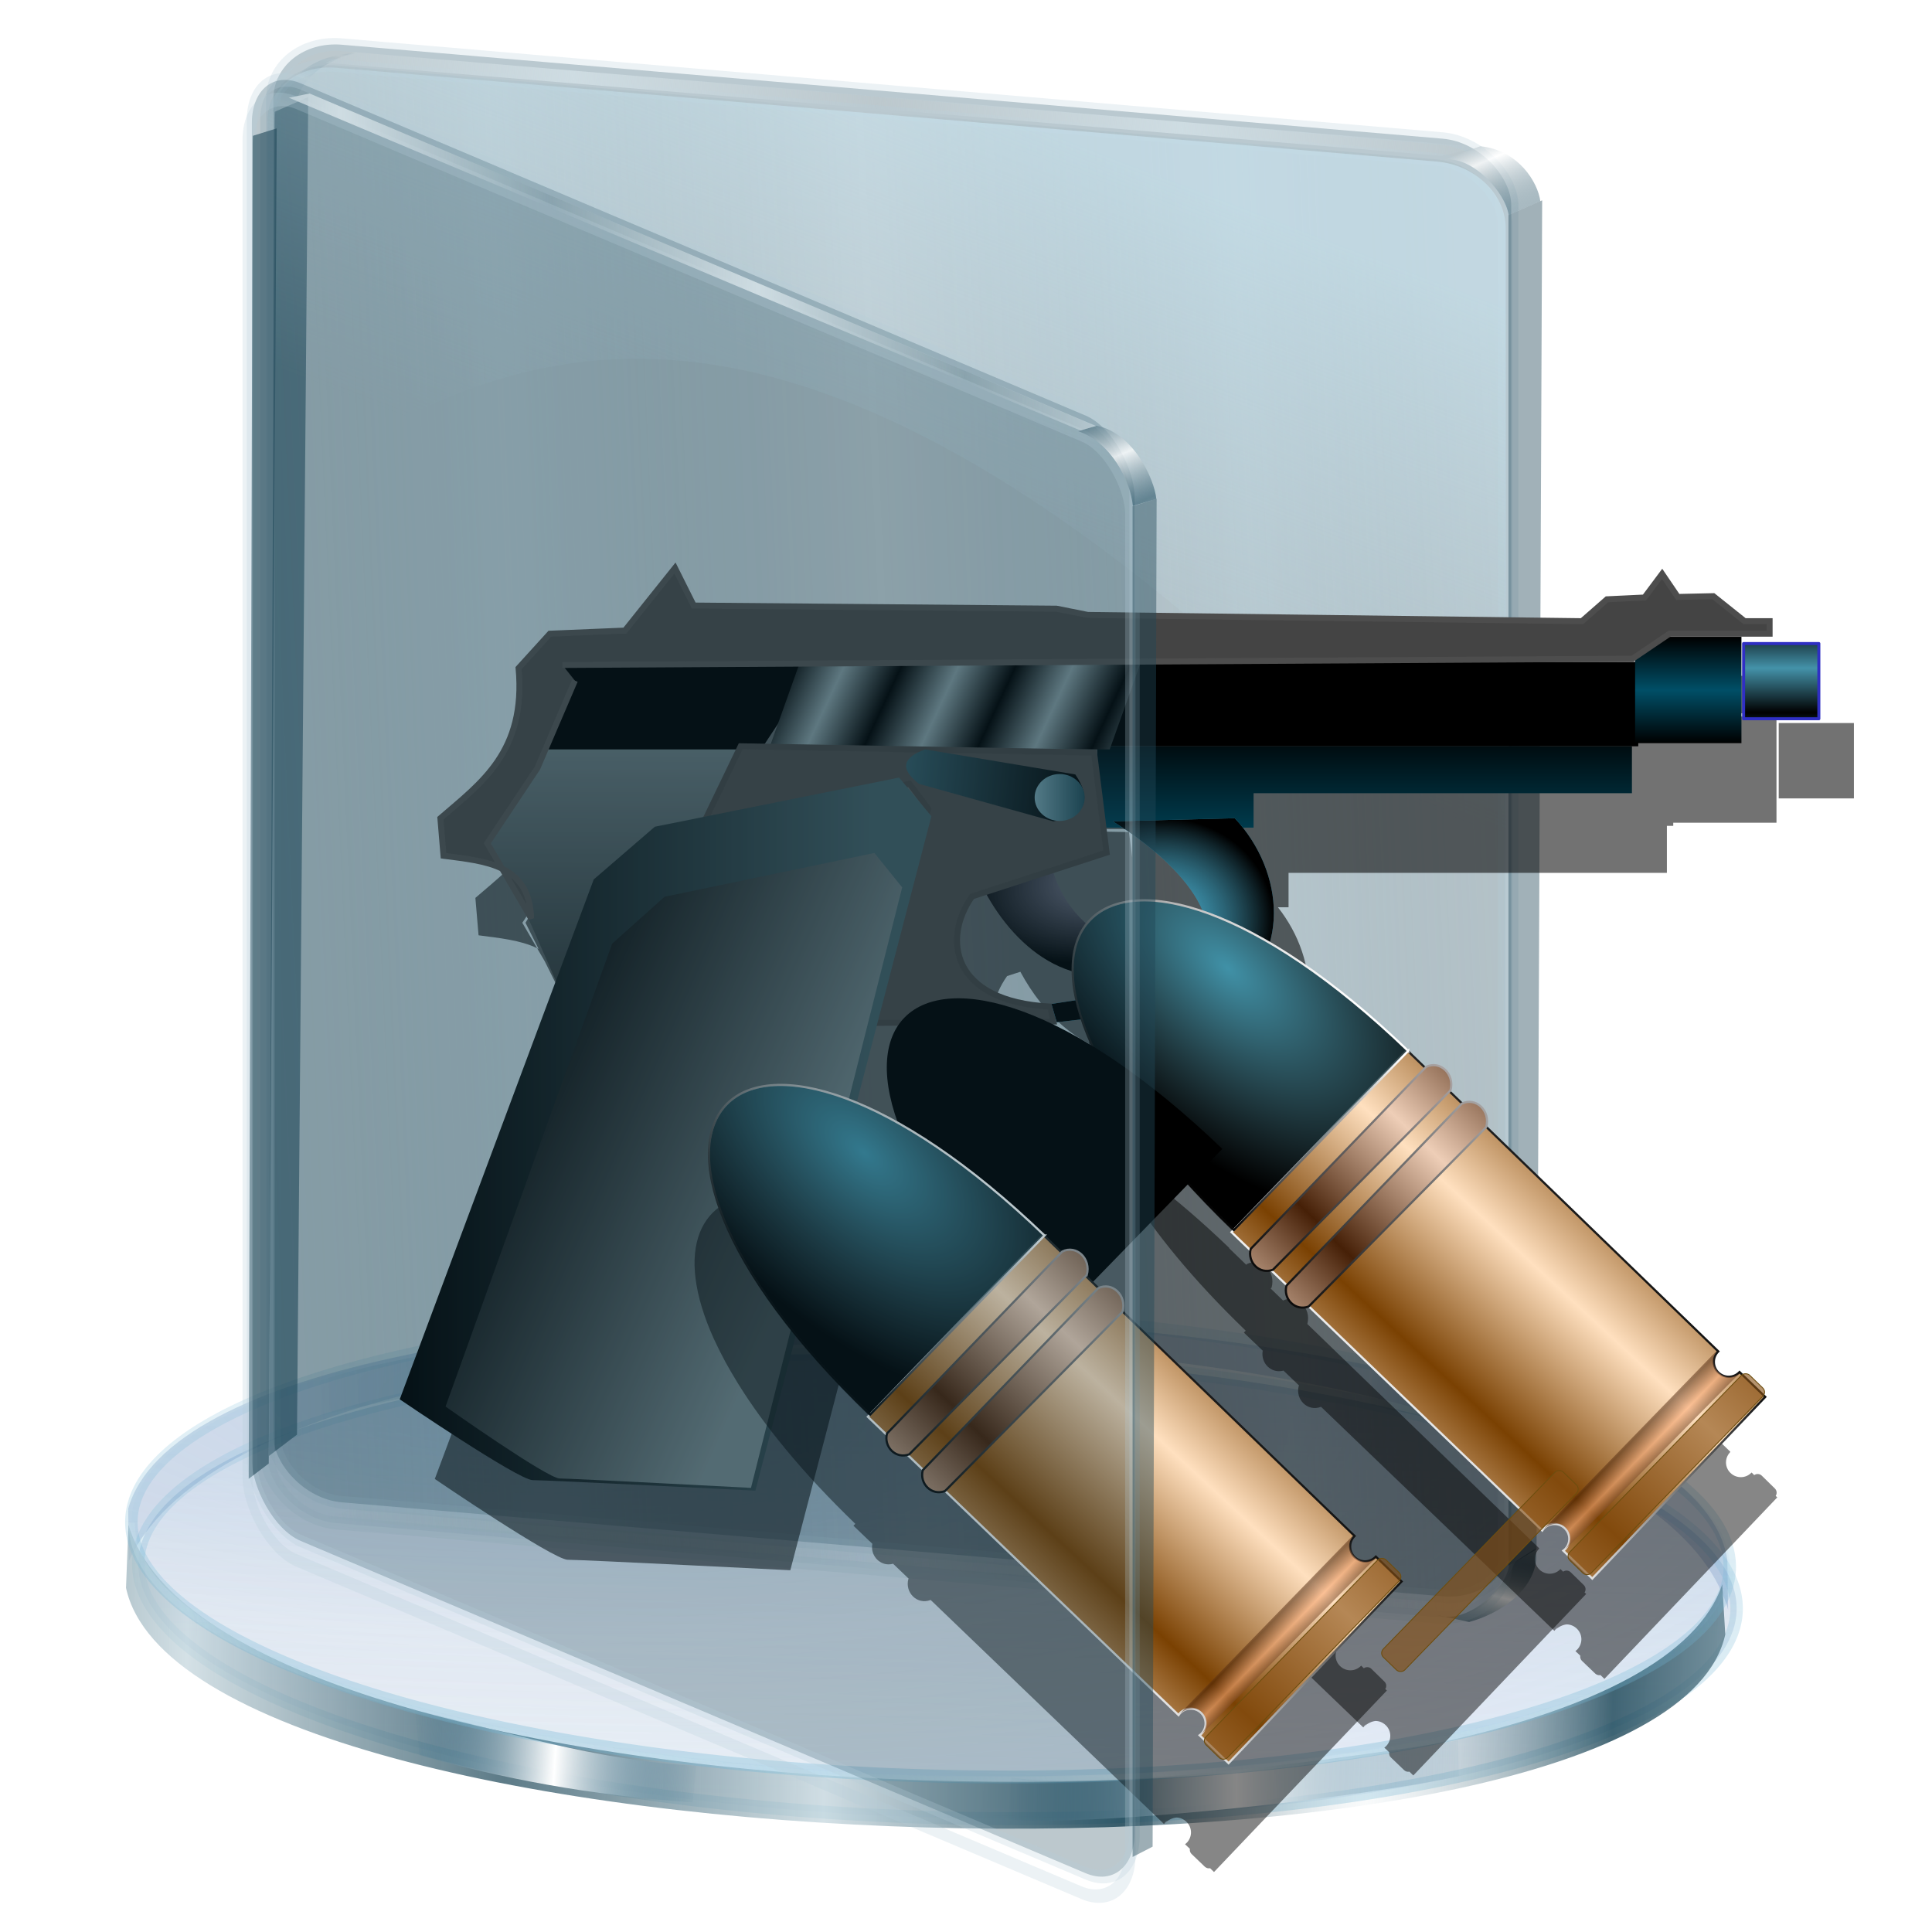 <?xml version="1.0" encoding="UTF-8" standalone="no"?>
<!-- Created with Inkscape (http://www.inkscape.org/) -->
<svg xmlns:a="http://ns.adobe.com/AdobeSVGViewerExtensions/3.0/" xmlns:dc="http://purl.org/dc/elements/1.1/" xmlns:cc="http://creativecommons.org/ns#" xmlns:rdf="http://www.w3.org/1999/02/22-rdf-syntax-ns#" xmlns:svg="http://www.w3.org/2000/svg" xmlns="http://www.w3.org/2000/svg" xmlns:xlink="http://www.w3.org/1999/xlink" xmlns:sodipodi="http://sodipodi.sourceforge.net/DTD/sodipodi-0.dtd" xmlns:inkscape="http://www.inkscape.org/namespaces/inkscape" id="svg2" version="1.1" inkscape:version="0.91 r13725" width="256" height="256" sodipodi:docname="folder-video-war1.svg">
 <defs id="defs6">
  <linearGradient id="linearGradient4385">
   <stop stop-opacity="0.535" stop-color="#1a485c" id="stop4387"/>
   <stop stop-opacity="0.769" stop-color="#ffffff" id="stop4389" offset="1"/>
  </linearGradient>
  <linearGradient id="linearGradient4379">
   <stop stop-opacity="0.379" stop-color="#1a485c" id="stop4381"/>
   <stop stop-opacity="0.769" stop-color="#ffffff" id="stop4383" offset="1"/>
  </linearGradient>
  <linearGradient id="linearGradient3828">
   <stop id="stop3830" stop-color="#ffffff" stop-opacity="0.486"/>
   <stop id="stop3832" offset="1" stop-color="#286483" stop-opacity="0"/>
  </linearGradient>
  <linearGradient id="linearGradient3906">
   <stop id="stop3908" stop-color="#cedce2" stop-opacity="1"/>
   <stop offset="1" id="stop3910" stop-color="#cedce2" stop-opacity="0"/>
  </linearGradient>
  <linearGradient id="linearGradient3892">
   <stop id="stop3894" stop-color="#1a485c" stop-opacity="0.535"/>
   <stop offset="1" id="stop3896" stop-color="#ffffff" stop-opacity="1"/>
  </linearGradient>
  <linearGradient id="linearGradient3878">
   <stop id="stop3880" stop-color="#cdeaf6" stop-opacity="0.915"/>
   <stop offset="1" id="stop3882" stop-color="#c5e1ed" stop-opacity="0"/>
  </linearGradient>
  <linearGradient id="linearGradient3867">
   <stop id="stop3869" stop-color="#99bbc9" stop-opacity="0.338"/>
   <stop offset="1" id="stop3871" stop-color="#174457" stop-opacity="0"/>
  </linearGradient>
  <linearGradient id="linearGradient3851">
   <stop id="stop3853" stop-color="#123e50" stop-opacity="0.683"/>
   <stop id="stop3861" offset="0.371" stop-color="#c6d7de" stop-opacity="0.749"/>
   <stop id="stop3859" offset="0.716" stop-color="#123e50" stop-opacity="0.782"/>
   <stop offset="1" id="stop3855" stop-color="#c3d4db" stop-opacity="0.099"/>
  </linearGradient>
  <linearGradient id="linearGradient3824">
   <stop id="stop3826" stop-color="#ffffff" stop-opacity="0.838"/>
   <stop id="stop3828" offset="1" stop-color="#70b5d4" stop-opacity="0"/>
  </linearGradient>
  <linearGradient id="linearGradient3815">
   <stop id="stop3817" stop-color="#9fcaff" stop-opacity="0.113"/>
   <stop id="stop3819" offset="1" stop-color="#668dbd" stop-opacity="0"/>
  </linearGradient>
  <linearGradient id="linearGradient3773">
   <stop id="stop3775" stop-color="#70b5d4" stop-opacity="0.838"/>
   <stop offset="1" id="stop3777" stop-color="#70b5d4" stop-opacity="0.275"/>
  </linearGradient>
  <linearGradient id="linearGradient3765">
   <stop id="stop3767" stop-color="#668dbd" stop-opacity="0.353"/>
   <stop offset="1" id="stop3769" stop-color="#668dbd" stop-opacity="0.094"/>
  </linearGradient>
  <linearGradient id="linearGradient3757">
   <stop id="stop3759" stop-color="#ffffff" stop-opacity="1"/>
   <stop offset="1" id="stop3761" stop-color="#286483" stop-opacity="0"/>
  </linearGradient>
  <linearGradient inkscape:collect="always" xlink:href="#linearGradient3867" id="linearGradient3873" x1="227.44" y1="56.22" x2="278.95" y2="54.15" gradientUnits="userSpaceOnUse" spreadMethod="reflect" gradientTransform="matrix(0.827,0,0,0.827,-171.108,0.533)"/>
  <linearGradient inkscape:collect="always" xlink:href="#linearGradient3878" id="linearGradient3884" x1="289.32" y1="-44.748" x2="264.02" y2="30.14" gradientUnits="userSpaceOnUse" gradientTransform="matrix(0.823,0.08,0,0.827,-170.303,-15.752)"/>
  <linearGradient inkscape:collect="always" xlink:href="#linearGradient4379" id="linearGradient3898" x1="364.85" y1="0.77" x2="360.76" y2="-7.507" gradientUnits="userSpaceOnUse" spreadMethod="reflect" gradientTransform="matrix(0.827,0,0,0.827,-170.303,-15.752)"/>
  <linearGradient inkscape:collect="always" xlink:href="#linearGradient3892" id="linearGradient3902" gradientUnits="userSpaceOnUse" spreadMethod="reflect" x1="359.71" y1="-9.786" x2="361.38" y2="-4.093" gradientTransform="matrix(0.827,0,0,-0.827,-170.515,161.484)"/>
  <linearGradient inkscape:collect="always" xlink:href="#linearGradient3906" id="linearGradient3912" x1="317.98" y1="-13.08" x2="359.28" y2="-16.12" gradientUnits="userSpaceOnUse" spreadMethod="reflect" gradientTransform="matrix(0.827,0,0,0.827,-170.303,-15.752)"/>
  <linearGradient inkscape:collect="always" xlink:href="#linearGradient3906" id="linearGradient3916" gradientUnits="userSpaceOnUse" spreadMethod="reflect" x1="317.98" y1="-13.08" x2="359.28" y2="-16.12" gradientTransform="matrix(0.827,0,0,0.827,-170.303,173.553)"/>
  <linearGradient inkscape:collect="always" xlink:href="#linearGradient3828" id="linearGradient3858" gradientUnits="userSpaceOnUse" gradientTransform="translate(-69.456,-43.096)" spreadMethod="reflect" x1="61.93" y1="10.421" x2="63.37" y2="6.578"/>
  <linearGradient inkscape:collect="always" xlink:href="#linearGradient4385" id="linearGradient3127" gradientUnits="userSpaceOnUse" gradientTransform="matrix(0.827,0,0,0.827,-170.303,-15.752)" spreadMethod="reflect" x1="364.04" y1="0.636" x2="360.19" y2="-5.81"/>
  <linearGradient inkscape:collect="always" xlink:href="#linearGradient3906" id="linearGradient3129" gradientUnits="userSpaceOnUse" gradientTransform="matrix(0.827,0,0,0.827,-170.303,-15.752)" spreadMethod="reflect" x1="290.73" y1="-13.14" x2="330.8" y2="-13.995"/>
  <linearGradient id="linearGradient3578">
   <stop id="stop3580" stop-color="#000000" stop-opacity="1"/>
   <stop offset="1" id="stop3582" stop-color="#fffcfc" stop-opacity="1"/>
  </linearGradient>
  <linearGradient inkscape:collect="always" xlink:href="#linearGradient3578" id="linearGradient4078" gradientUnits="userSpaceOnUse" spreadMethod="reflect" x1="13.515" y1="-7.475" x2="16.09" y2="-7.475"/>
  <linearGradient inkscape:collect="always" xlink:href="#linearGradient3578" id="linearGradient4088" gradientUnits="userSpaceOnUse" spreadMethod="reflect" x1="16.691" y1="-10.978" x2="16.09" y2="-7.475"/>
  <linearGradient inkscape:collect="always" xlink:href="#linearGradient3578" id="linearGradient4100" gradientUnits="userSpaceOnUse" spreadMethod="reflect" x1="12.04" y1="-11.587" x2="8.696" y2="-2.688"/>
  <linearGradient inkscape:collect="always" xlink:href="#linearGradient3578" id="linearGradient4102" gradientUnits="userSpaceOnUse" spreadMethod="reflect" x1="10.621" y1="-6.409" x2="16.09" y2="-7.475"/>
  <linearGradient inkscape:collect="always" xlink:href="#linearGradient3578" id="linearGradient4104" gradientUnits="userSpaceOnUse" spreadMethod="reflect" x1="15.65" y1="-2.21" x2="16.09" y2="-7.475"/>
  <linearGradient inkscape:collect="always" xlink:href="#linearGradient3578" id="linearGradient4108" gradientUnits="userSpaceOnUse" spreadMethod="reflect" x1="16.387" y1="-11.391" x2="11.132" y2="-11.199"/>
  <linearGradient inkscape:collect="always" xlink:href="#linearGradient3578" id="linearGradient4128" gradientUnits="userSpaceOnUse" spreadMethod="reflect" x1="13.515" y1="-7.475" x2="17.07" y2="-8.02"/>
  <linearGradient inkscape:collect="always" xlink:href="#linearGradient3578" id="linearGradient4132" gradientUnits="userSpaceOnUse" spreadMethod="reflect" x1="16.387" y1="-5.908" x2="17.747" y2="-6.953"/>
  <linearGradient inkscape:collect="always" xlink:href="#linearGradient3578" id="linearGradient4134" gradientUnits="userSpaceOnUse" spreadMethod="reflect" x1="12.906" y1="-10.151" x2="11.372" y2="-5.778"/>
  <linearGradient inkscape:collect="always" xlink:href="#linearGradient3578" id="linearGradient4140" gradientUnits="userSpaceOnUse" spreadMethod="reflect" x1="16.909" y1="-5.212" x2="18.617" y2="-6.583"/>
  <linearGradient inkscape:collect="always" xlink:href="#linearGradient3578" id="linearGradient4142" gradientUnits="userSpaceOnUse" spreadMethod="reflect" x1="15.582" y1="-6.256" x2="17.377" y2="-1.992"/>
  <linearGradient inkscape:collect="always" xlink:href="#linearGradient3578" id="linearGradient4144" gradientUnits="userSpaceOnUse" spreadMethod="reflect" x1="17.08" y1="-2.275" x2="14.94" y2="-3.733"/>
  <linearGradient inkscape:collect="always" xlink:href="#linearGradient3578" id="linearGradient4146" gradientUnits="userSpaceOnUse" spreadMethod="reflect" x1="7.771" y1="-3.754" x2="12.916" y2="-4.516"/>
  <linearGradient inkscape:collect="always" xlink:href="#linearGradient3578" id="linearGradient4148" gradientUnits="userSpaceOnUse" spreadMethod="reflect" x1="11.187" y1="-5.887" x2="9.718" y2="-1.513"/>
  <linearGradient inkscape:collect="always" xlink:href="#linearGradient3757" id="linearGradient3662" gradientUnits="userSpaceOnUse" gradientTransform="matrix(0.827,0,0,-0.827,-106.377,393.99)" spreadMethod="reflect" x1="229.62" y1="253.18" x2="266.18" y2="254.22"/>
  <linearGradient inkscape:collect="always" xlink:href="#linearGradient3757" id="linearGradient3664" gradientUnits="userSpaceOnUse" gradientTransform="matrix(-0.82,-0.107,0.107,-0.82,367.072,422.465)" spreadMethod="reflect" x1="226.48" y1="251.92" x2="249.45" y2="252.55"/>
  <linearGradient inkscape:collect="always" xlink:href="#linearGradient3765" id="linearGradient3666" gradientUnits="userSpaceOnUse" x1="17.757" y1="183.53" x2="17.757" y2="256.25"/>
  <linearGradient inkscape:collect="always" xlink:href="#linearGradient3773" id="linearGradient3668" gradientUnits="userSpaceOnUse" x1="66.09" y1="264.77" x2="67.09" y2="173.91"/>
  <linearGradient inkscape:collect="always" xlink:href="#linearGradient3851" id="linearGradient3670" gradientUnits="userSpaceOnUse" gradientTransform="matrix(0.827,0,0,0.827,-100.847,27.345)" spreadMethod="reflect" x1="218.43" y1="236.06" x2="354.07" y2="234.6"/>
  <linearGradient inkscape:collect="always" xlink:href="#linearGradient3757" id="linearGradient3674" gradientUnits="userSpaceOnUse" gradientTransform="matrix(0.827,0,0,0.608,-100.847,80.374)" spreadMethod="reflect" x1="226.48" y1="251.92" x2="249.45" y2="252.55"/>
  <linearGradient inkscape:collect="always" xlink:href="#linearGradient3757" id="linearGradient3676" gradientUnits="userSpaceOnUse" gradientTransform="matrix(-0.827,0,0,0.633,365.062,74.618)" spreadMethod="reflect" x1="229.62" y1="253.18" x2="266.18" y2="254.22"/>
  <radialGradient inkscape:collect="always" xlink:href="#linearGradient3815" id="radialGradient3678" gradientUnits="userSpaceOnUse" gradientTransform="matrix(1,0,0,0.283,0,157.826)" spreadMethod="reflect" cx="-39.669" cy="149.73" fx="-39.669" fy="149.73" r="126.76"/>
  <linearGradient inkscape:collect="always" xlink:href="#linearGradient3824" id="linearGradient3682" gradientUnits="userSpaceOnUse" gradientTransform="matrix(0.827,0,0,0.862,114.192,14.734)" spreadMethod="reflect" x1="66.09" y1="264.77" x2="144.1" y2="234.13"/>
  <linearGradient id="linearGradient3134" inkscape:collect="always">
   <stop id="stop3136" stop-color="#000000" stop-opacity="1"/>
   <stop id="stop3138" offset="1" stop-color="#ffffff" stop-opacity="1"/>
  </linearGradient>
  <linearGradient inkscape:collect="always" id="linearGradient2851">
   <stop id="stop2853" stop-color="black" stop-opacity="1"/>
   <stop offset="1" id="stop2855" stop-color="black" stop-opacity="0"/>
  </linearGradient>
  <linearGradient id="linearGradient4738" inkscape:collect="always">
   <stop id="stop4740" stop-color="#6d7d81" stop-opacity="1"/>
   <stop id="stop4742" offset="1" stop-color="#000000" stop-opacity="1"/>
  </linearGradient>
  <linearGradient id="linearGradient4732">
   <stop id="stop4734" stop-color="#000000" stop-opacity="1"/>
   <stop offset="1" id="stop4736" stop-color="#3e565c" stop-opacity="1"/>
  </linearGradient>
  <linearGradient id="linearGradient4726">
   <stop id="stop4728" stop-color="#355b66" stop-opacity="1"/>
   <stop id="stop4730" offset="1" stop-color="#000000" stop-opacity="1"/>
  </linearGradient>
  <linearGradient id="linearGradient4720">
   <stop id="stop4722" stop-color="#4492a9" stop-opacity="1"/>
   <stop offset="1" id="stop4724" stop-color="#000000" stop-opacity="1"/>
  </linearGradient>
  <linearGradient id="linearGradient6701" inkscape:collect="always">
   <stop id="stop6703" stop-color="#f9aa77" stop-opacity="0.58"/>
   <stop id="stop6705" offset="1" stop-color="#462007" stop-opacity="0.512"/>
  </linearGradient>
  <linearGradient inkscape:collect="always" id="linearGradient6678">
   <stop id="stop6680" stop-color="black" stop-opacity="1"/>
   <stop offset="1" id="stop6682" stop-color="#c8c5c5" stop-opacity="1"/>
  </linearGradient>
  <linearGradient inkscape:collect="always" id="linearGradient6672">
   <stop id="stop6674" stop-color="black" stop-opacity="1"/>
   <stop offset="1" id="stop6676" stop-color="#cdc6c6" stop-opacity="1"/>
  </linearGradient>
  <linearGradient inkscape:collect="always" id="linearGradient6660">
   <stop id="stop6662" stop-color="#462007" stop-opacity="1"/>
   <stop offset="1" id="stop6664" stop-color="#eeceb7" stop-opacity="1"/>
  </linearGradient>
  <linearGradient id="linearGradient6624" inkscape:collect="always">
   <stop id="stop6626" stop-color="#4091a7" stop-opacity="1"/>
   <stop id="stop6628" offset="1" stop-color="#51808c" stop-opacity="0"/>
  </linearGradient>
  <linearGradient id="linearGradient2880-2">
   <stop id="stop2882-0" stop-color="#7a4102" stop-opacity="1"/>
   <stop offset="1" id="stop2884-2" stop-color="#ffe0bf" stop-opacity="1"/>
  </linearGradient>
  <linearGradient id="linearGradient2835-8">
   <stop id="stop2837-9" stop-color="#7b7b8f" stop-opacity="1"/>
   <stop offset="1" id="stop2839-7" stop-color="#000000" stop-opacity="1"/>
  </linearGradient>
  <linearGradient y2="68.948" x2="441.9" y1="157.39" x1="441.32" spreadMethod="reflect" gradientTransform="matrix(-0.005,-1.097,-0.502,0.002,186.644,586.116)" gradientUnits="userSpaceOnUse" id="linearGradient6653" xlink:href="#linearGradient6660" inkscape:collect="always"/>
  <linearGradient y2="46.839" x2="90.99" y1="121.42" x1="166.64" gradientTransform="matrix(-0.828,-0.797,-0.797,0.828,307.061,120.825)" gradientUnits="userSpaceOnUse" id="linearGradient6655" xlink:href="#linearGradient6672" inkscape:collect="always"/>
  <linearGradient y2="67.68" x2="441.34" y1="157.39" x1="441.32" spreadMethod="reflect" gradientTransform="matrix(-0.005,-1.097,-0.502,0.002,186.153,603.607)" gradientUnits="userSpaceOnUse" id="linearGradient6668" xlink:href="#linearGradient6660" inkscape:collect="always"/>
  <linearGradient y2="46.839" x2="90.99" y1="121.42" x1="166.64" gradientTransform="matrix(-0.828,-0.797,-0.797,0.828,306.569,138.316)" gradientUnits="userSpaceOnUse" id="linearGradient6670" xlink:href="#linearGradient6678" inkscape:collect="always"/>
  <linearGradient y2="75.13" x2="378.89" y1="171.72" x1="375.08" spreadMethod="reflect" gradientTransform="matrix(-0.005,-1.097,-0.502,0.002,186.265,592.851)" gradientUnits="userSpaceOnUse" id="linearGradient6694" xlink:href="#linearGradient2880-2" inkscape:collect="always"/>
  <linearGradient spreadMethod="reflect" gradientUnits="userSpaceOnUse" y2="226.73" x2="129.05" y1="232.51" x1="129.05" id="linearGradient6707" xlink:href="#linearGradient6701" inkscape:collect="always"/>
  <filter id="filter6880" inkscape:collect="always">
   <feGaussianBlur id="feGaussianBlur6882" inkscape:collect="always"/>
  </filter>
  <linearGradient y2="59.824" x2="209.26" y1="59.824" x1="109.82" gradientTransform="matrix(-0.828,-0.797,-0.797,0.828,305.992,119.389)" gradientUnits="userSpaceOnUse" id="linearGradient6921" xlink:href="#linearGradient2851" inkscape:collect="always"/>
  <linearGradient y2="166.81" x2="120.29" y1="105.33" x1="51.27" gradientTransform="matrix(-0.828,-0.797,-0.797,0.828,305.992,118.714)" gradientUnits="userSpaceOnUse" id="linearGradient6925" xlink:href="#linearGradient3134" inkscape:collect="always"/>
  <radialGradient r="57.15" fy="32.801" fx="62.993" cy="32.801" cx="62.993" gradientTransform="matrix(0.049,1.904,-1,0.026,175.915,-105.565)" gradientUnits="userSpaceOnUse" id="radialGradient6931" xlink:href="#linearGradient6624" inkscape:collect="always"/>
  <linearGradient y2="29.02" x2="137.48" y1="75.61" x1="194.21" gradientTransform="matrix(-0.828,-0.797,-0.797,0.828,306.62,119.585)" gradientUnits="userSpaceOnUse" id="linearGradient6933" xlink:href="#linearGradient3134" inkscape:collect="always"/>
  <linearGradient inkscape:collect="always" xlink:href="#linearGradient2828" id="linearGradient2842" x1="126.47" y1="104.19" x2="134.83" y2="104.19" gradientUnits="userSpaceOnUse"/>
  <linearGradient id="linearGradient2762">
   <stop id="stop2764" stop-color="#000000" stop-opacity="1"/>
   <stop offset="1" id="stop2766" stop-color="#004f67" stop-opacity="1"/>
  </linearGradient>
  <linearGradient id="linearGradient2807">
   <stop id="stop2809" stop-color="#000000" stop-opacity="1"/>
   <stop id="stop2811" offset="1" stop-color="#7c8f94" stop-opacity="1"/>
  </linearGradient>
  <linearGradient inkscape:collect="always" id="linearGradient2828">
   <stop id="stop2830" stop-color="#6c929d" stop-opacity="1"/>
   <stop offset="1" id="stop2832" stop-color="#1f4550" stop-opacity="1"/>
  </linearGradient>
  <linearGradient id="linearGradient2804">
   <stop id="stop2806" stop-color="#366979" stop-opacity="0"/>
   <stop offset="1" id="stop2808" stop-color="#000000" stop-opacity="1"/>
  </linearGradient>
  <linearGradient gradientTransform="translate(247.602,61.63)" y2="71.13" x2="242.17" y1="78.56" x1="242.17" spreadMethod="reflect" gradientUnits="userSpaceOnUse" id="linearGradient4685" xlink:href="#linearGradient4720" inkscape:collect="always"/>
  <linearGradient y2="16.16" x2="341.85" y1="109.61" x1="417.27" gradientTransform="matrix(0.665,-0.685,0.313,0.304,38.503,436.104)" gradientUnits="userSpaceOnUse" id="linearGradient4693" xlink:href="#linearGradient4738" inkscape:collect="always"/>
  <linearGradient y2="153.12" x2="318.26" y1="153.12" x1="239.35" gradientTransform="translate(19.582,64.923)" gradientUnits="userSpaceOnUse" id="linearGradient4696" xlink:href="#linearGradient4732" inkscape:collect="always"/>
  <linearGradient y2="102.17" x2="134.77" y1="99.03" x1="101.86" gradientTransform="translate(238.549,57.606)" gradientUnits="userSpaceOnUse" id="linearGradient4699" xlink:href="#linearGradient4726" inkscape:collect="always"/>
  <linearGradient y2="85.18" x2="308.85" y1="81.52" x1="301.01" spreadMethod="reflect" gradientTransform="translate(19.582,64.923)" gradientUnits="userSpaceOnUse" id="linearGradient4704" xlink:href="#linearGradient2807" inkscape:collect="always"/>
  <linearGradient gradientTransform="translate(247.602,61.63)" y2="111.12" x2="172.54" y1="87.9" x1="172.54" gradientUnits="userSpaceOnUse" id="linearGradient4707" xlink:href="#linearGradient2762" inkscape:collect="always"/>
  <linearGradient y2="78.39" x2="454.66" y1="78.39" x1="445.77" spreadMethod="reflect" gradientTransform="translate(-310.822,-552.628)" gradientUnits="userSpaceOnUse" id="linearGradient4710" xlink:href="#linearGradient2762" inkscape:collect="always"/>
  <linearGradient y2="60.64" x2="441.57" y1="157.39" x1="441.32" spreadMethod="reflect" gradientTransform="matrix(0.955,0,0,1.089,-51.948,62.346)" gradientUnits="userSpaceOnUse" id="linearGradient4715" xlink:href="#linearGradient2807" inkscape:collect="always"/>
  <radialGradient r="14.169" fy="109.98" fx="358.04" cy="109.98" cx="358.04" gradientTransform="matrix(-1.701,0.332,-0.188,-0.964,1007.248,162.111)" gradientUnits="userSpaceOnUse" id="radialGradient4762" xlink:href="#linearGradient2835-8" inkscape:collect="always"/>
  <radialGradient r="18.58" fy="120.68" fx="138.81" cy="120.68" cx="138.81" gradientTransform="matrix(1,0,0,0.917,247.602,71.604)" gradientUnits="userSpaceOnUse" id="radialGradient4782" xlink:href="#linearGradient2804" inkscape:collect="always"/>
  <filter id="filter4881" inkscape:collect="always">
   <feGaussianBlur id="feGaussianBlur4883" stdDeviation="1.956" inkscape:collect="always"/>
  </filter>
 </defs>
 <sodipodi:namedview pagecolor="#ffffff" bordercolor="#666666" borderopacity="1" objecttolerance="10" gridtolerance="10" guidetolerance="10" inkscape:pageopacity="0" inkscape:pageshadow="2" inkscape:window-width="1920" inkscape:window-height="1057" id="namedview4" showgrid="false" inkscape:zoom="3.3984375" inkscape:cx="179.38527" inkscape:cy="128" inkscape:window-x="-2" inkscape:window-y="-5" inkscape:window-maximized="1" inkscape:current-layer="svg2"/>
 <g id="g3846" transform="matrix(1.018,0.031,-0.031,1.018,-7.22,-7.432)">
  <path sodipodi:nodetypes="ccccc" inkscape:connector-curvature="0" id="path3807" d="m 54.736,189.873 c 11.343,-2.986 45.459,-11.095 58.887,-9.859 l -0.886,-4.417 c -12.716,0.165 -45.309,4.766 -58.434,9.796 z" opacity="0.6" fill="url(#linearGradient3662)" stroke="none" fill-opacity="1"/>
  <path d="m 225.185,193.85 c -10.996,-4.577 -21.979,-7.512 -35.16,-9.587 l 1.518,-4.32 c 13.501,1.503 24.017,6.306 34.784,10.309 z" id="path3803" inkscape:connector-curvature="0" sodipodi:nodetypes="ccccc" fill="url(#linearGradient3664)" stroke="none" fill-opacity="1"/>
  <path sodipodi:nodetypes="ccccc" inkscape:connector-curvature="0" id="path3781" d="m 29.953,202.769 0.296,6.783 c 17.429,-41.667 194.672,-41.857 208.155,0 l -0.296,-6.502 C 231.103,165.66 39.311,165.153 29.953,202.769 z" fill="#7b97c2" stroke="none" fill-opacity="0.332"/>
  <path transform="matrix(0.827,0,0,0.862,115.18,19.83)" d="M 150.345,220.19 A 125.78,34.923 0 0 1 24.564,255.112 125.78,34.923 0 0 1 -101.216,220.19 125.78,34.923 0 0 1 24.564,185.267 125.78,34.923 0 0 1 150.345,220.19 Z" sodipodi:ry="34.922543" sodipodi:rx="125.78035" sodipodi:cy="220.18959" sodipodi:cx="24.564161" id="path3755" sodipodi:type="arc" stroke-opacity="0.427" stroke-dasharray="none" fill="url(#linearGradient3666)" stroke="url(#linearGradient3668)" fill-opacity="1" stroke-width="1.959" stroke-miterlimit="4"/>
  <path d="m 29.983,213.069 0.067,-8.22 c 13.102,40.124 195.927,39.629 207.496,1.437 l 0.592,6.502 C 231.132,250.178 39.34,250.685 29.983,213.069 z" id="path3783" inkscape:connector-curvature="0" sodipodi:nodetypes="ccccc" fill="url(#linearGradient3670)" stroke="none" fill-opacity="1"/>
  <path sodipodi:type="arc" id="path3785" sodipodi:cx="24.564161" sodipodi:cy="220.18959" sodipodi:rx="125.78035" sodipodi:ry="34.922543" d="M 150.345,220.19 A 125.78,34.923 0 0 1 24.564,255.112 125.78,34.923 0 0 1 -101.216,220.19 125.78,34.923 0 0 1 24.564,185.267 125.78,34.923 0 0 1 150.345,220.19 Z" transform="matrix(0.827,0,0,0.89,114.517,13.925)" stroke-opacity="0.427" stroke-dasharray="none" fill="none" stroke="url(#linearGradient3668)" stroke-width="1.959" stroke-miterlimit="4"/>
  <path sodipodi:nodetypes="ccccc" inkscape:connector-curvature="0" id="path3789" d="m 68.008,227.81 c 11.496,2.29 23.526,5.878 36.865,6.135 l -0.346,4.779 c -13.505,-0.504 -25.08,-2.407 -35.682,-5.023 z" fill="url(#linearGradient3674)" stroke="none" fill-opacity="1"/>
  <path d="m 203.819,227.637 c -11.343,2.117 -44.492,8.055 -57.986,6.597 l -0.144,5.491 c 12.959,0.451 46.312,-4.401 58.375,-7.444 z" id="path3799" inkscape:connector-curvature="0" sodipodi:nodetypes="ccccc" fill="url(#linearGradient3676)" stroke="none" fill-opacity="1"/>
  <path sodipodi:type="arc" id="path3811" sodipodi:cx="24.564161" sodipodi:cy="220.18959" sodipodi:rx="125.78035" sodipodi:ry="34.922543" d="M 150.345,220.19 A 125.78,34.923 0 0 1 24.564,255.112 125.78,34.923 0 0 1 -101.216,220.19 125.78,34.923 0 0 1 24.564,185.267 125.78,34.923 0 0 1 150.345,220.19 Z" transform="matrix(0.827,0,0,0.862,114.122,14.437)" stroke-opacity="0.427" stroke-dasharray="none" fill="url(#radialGradient3678)" stroke="url(#linearGradient3668)" fill-opacity="1" stroke-width="1.959" stroke-miterlimit="4"/>
  <path sodipodi:nodetypes="csc" inkscape:connector-curvature="0" id="path3821" d="m 238.526,204.545 c 0,16.626 -46.571,30.105 -104.02,30.105 -57.448,0 -104.02,-13.478 -104.02,-30.105" stroke-opacity="0.427" stroke-dasharray="none" fill="none" stroke="url(#linearGradient3682)" stroke-width="0.827" stroke-miterlimit="4"/>
 </g>
 <g id="g3834" transform="matrix(1.164,0,0,1.019,48.525,43.414)">
  <path sodipodi:nodetypes="ccccc" inkscape:connector-curvature="0" id="path3818" d="m -10.608,-28.051 2.642,-1.321 c 0.547,-2.317 2.202,-4.95 6.725,-6.325 -3.306,0.187 -5.221,1.438 -6.725,3.002 -1.981,1.479 -2.332,3.06 -2.642,4.644 z" fill="url(#linearGradient3858)" stroke="none" fill-opacity="1"/>
  <path d="m -4.665,154.856 3.313,-1.371 128.169,12.337 -4.455,1.142 z" id="path3914" inkscape:connector-curvature="0" opacity="0.771" fill="url(#linearGradient3916)" stroke="none" fill-opacity="1"/>
  <path d="m 121.931,167.403 c 3.221,1.302 7.77,-3.233 8.169,-6.413 l 3.02,-2.244 c 0.632,4.076 -2.777,8.039 -7.569,9.569 z" id="path3900" inkscape:connector-curvature="0" sodipodi:nodetypes="ccccc" fill="url(#linearGradient3902)" stroke="none" fill-opacity="1"/>
  <rect transform="matrix(0.995,0.097,0,1,0,0)" ry="7.847" y="-36.518" x="-10.624" height="189.54" width="141.62" id="rect3863" opacity="0.6" stroke-opacity="0.427" stroke-dasharray="none" fill="#123e50" stroke="#b6ccd6" fill-opacity="0.473" stroke-width="1.658" stroke-miterlimit="4" rx="7.847"/>
  <path d="m -10.438,-28.065 3.837,-1.918 -1.279,173.933 -3.197,2.771 z" id="path3888" inkscape:connector-curvature="0" sodipodi:nodetypes="ccccc" fill="#204757" stroke="none" fill-opacity="0.585"/>
  <rect id="rect3865" width="141.62" height="189.54" x="-11.295" y="-33.755" ry="7.847" transform="matrix(0.995,0.097,0,1,0,0)" opacity="0.6" stroke-opacity="0.427" stroke-dasharray="none" fill="url(#linearGradient3873)" stroke="#b6ccd6" fill-opacity="1" stroke-width="1.658" stroke-miterlimit="4" rx="7.847"/>
  <path sodipodi:nodetypes="sssccss" inkscape:connector-curvature="0" id="rect3875" d="M -3.432,-33.793 121.899,-21.591 c 4.327,0.421 7.81,4.26 7.81,8.608 l 0,90.849 C 54.59,-16.358 19.503,-2.635 -11.242,22.793 l 0,-49.499 c 0,-4.347 3.483,-7.508 7.81,-7.087 z" opacity="0.6" fill="url(#linearGradient3884)" stroke="none" fill-opacity="1"/>
  <path sodipodi:nodetypes="ccccc" inkscape:connector-curvature="0" id="path3886" d="m 130.029,-14.636 3.837,-1.918 -0.639,175.425 -3.197,2.132 z" fill="#204757" stroke="none" fill-opacity="0.418"/>
  <path sodipodi:nodetypes="ccccc" inkscape:connector-curvature="0" id="path3890" d="m 122.143,-21.67 c 3.221,-1.302 7.51,3.847 7.909,7.027 l 3.607,-1.801 c -0.28,-2.409 -2.444,-6.622 -6.827,-7.144 z" fill="url(#linearGradient3898)" stroke="none" fill-opacity="1"/>
  <path inkscape:connector-curvature="0" id="path3904" d="m -4.665,-34.449 3.313,-1.371 128.169,12.337 -4.455,1.142 z" fill="url(#linearGradient3912)" stroke="none" fill-opacity="1"/>
 </g>
 <g inkscape:label="1. réteg" id="layer1" transform="translate(-1.313,-0.171)">
  <g id="g2637">
   <g id="g3612" transform="translate(-2.572,0)">
    <g id="g2650" fill="url(#linearGradient4078)" font-family="Bitstream Vera Sans" stroke="none" font-style="normal" fill-opacity="1" font-weight="normal" font-size="12">
     <path inkscape:connector-curvature="0" id="path2652" d="m 16.188,-12.219 -4.094,0.031 0.707,0.707 4.094,-0.031 -0.707,-0.707 z" fill="url(#linearGradient4078)" fill-opacity="1"/>
     <path inkscape:connector-curvature="0" id="path2654" d="M 12.094,-12.188 8.75,-3.438 9.457,-2.73 12.801,-11.48 12.094,-12.188 z" fill="url(#linearGradient4078)" fill-opacity="1"/>
     <path inkscape:connector-curvature="0" id="path2662" d="m 14.75,-5.688 0.781,2.219 0.707,0.707 -0.781,-2.219 L 14.75,-5.688 z" fill="url(#linearGradient4078)" fill-opacity="1"/>
     <path inkscape:connector-curvature="0" id="path2664" d="m 15.531,-3.469 0,0.031 0.707,0.707 0,-0.031 L 15.531,-3.469 z" fill="url(#linearGradient4078)" fill-opacity="1"/>
     <path inkscape:connector-curvature="0" id="path2672" d="m 17.92,-11.52 c -0.442,-0.442 -1.024,-0.714 -1.733,-0.699 l 0.707,0.707 c 0.709,-0.015 1.291,0.258 1.733,0.699 l -0.707,-0.707 z" fill="url(#linearGradient4078)" fill-opacity="1"/>
     <path inkscape:connector-curvature="0" id="path2674" d="m 16.219,-11.969 c 0.6,0.003 1.098,0.243 1.481,0.626 l 0.707,0.707 c -0.383,-0.383 -0.882,-0.623 -1.481,-0.626 L 16.219,-11.969 z" fill="url(#linearGradient4088)" fill-opacity="1"/>
     <path inkscape:connector-curvature="0" id="path2676" d="m 17.7,-11.343 c 1.561,1.561 1.198,5.5 -2.106,5.437 l 0.707,0.707 c 3.305,0.063 3.668,-3.875 2.106,-5.437 l -0.707,-0.707 z" fill="url(#linearGradient4078)" fill-opacity="1"/>
     <path inkscape:connector-curvature="0" id="path2678" d="m 15.594,-5.906 0.781,2.188 0.707,0.707 -0.781,-2.188 L 15.594,-5.906 z" fill="url(#linearGradient4078)" fill-opacity="1"/>
     <path inkscape:connector-curvature="0" id="path2680" d="m 16.375,-3.719 -0.656,0 0.707,0.707 0.656,0 L 16.375,-3.719 z" fill="url(#linearGradient4078)" fill-opacity="1"/>
     <path inkscape:connector-curvature="0" id="path2684" d="m 14.875,-5.969 -4.312,0 0.707,0.707 4.312,0 L 14.875,-5.969 z" fill="url(#linearGradient4078)" fill-opacity="1"/>
     <path inkscape:connector-curvature="0" id="path2686" d="M 10.562,-5.969 9.75,-3.75 l 0.707,0.707 0.812,-2.219 L 10.562,-5.969 z" fill="url(#linearGradient4078)" fill-opacity="1"/>
     <path inkscape:connector-curvature="0" id="path2690" d="m 9.188,-3.75 3.094,-8.156 0.707,0.707 L 9.895,-3.043 9.188,-3.75 z" fill="url(#linearGradient4100)" fill-opacity="1"/>
     <path inkscape:connector-curvature="0" id="path2660" d="m 10.812,-5.688 3.938,0 0.707,0.707 -3.938,0 L 10.812,-5.688 z" fill="url(#linearGradient4102)" fill-opacity="1"/>
     <path inkscape:connector-curvature="0" id="path2682" d="m 15.719,-3.719 -0.844,-2.25 0.707,0.707 0.844,2.25 L 15.719,-3.719 z" fill="url(#linearGradient4104)" fill-opacity="1"/>
     <path inkscape:connector-curvature="0" id="path2688" d="m 9.75,-3.75 -0.562,0 0.707,0.707 0.563,0 L 9.75,-3.75 z" fill="url(#linearGradient4078)" fill-opacity="1"/>
     <path inkscape:connector-curvature="0" id="path2692" d="m 12.281,-11.906 3.938,-0.062 0.707,0.707 -3.938,0.062 -0.707,-0.707 z" fill="url(#linearGradient4108)" fill-opacity="1"/>
     <path inkscape:connector-curvature="0" id="path2694" d="m 13.594,-11.375 1.844,4.938 0.707,0.707 -1.844,-4.937 L 13.594,-11.375 z" fill="url(#linearGradient4078)" fill-opacity="1"/>
     <path inkscape:connector-curvature="0" id="path2698" d="M 17.297,-10.695 C 16.872,-11.12 16.292,-11.392 15.594,-11.375 l 0.707,0.707 c 0.699,-0.017 1.278,0.255 1.703,0.68 L 17.297,-10.695 z" fill="url(#linearGradient4078)" fill-opacity="1"/>
     <path inkscape:connector-curvature="0" id="path2700" d="m 15.594,-11.375 -2,0 0.707,0.707 2,0 L 15.594,-11.375 z" fill="url(#linearGradient4078)" fill-opacity="1"/>
     <path inkscape:connector-curvature="0" id="path2702" d="m 12.5,-11.25 -1.781,4.875 0.707,0.707 1.781,-4.875 L 12.5,-11.25 z" fill="url(#linearGradient4078)" fill-opacity="1"/>
     <path inkscape:connector-curvature="0" id="path2704" d="m 10.719,-6.375 4,0.062 0.707,0.707 -4,-0.062 L 10.719,-6.375 z" fill="url(#linearGradient4078)" fill-opacity="1"/>
     <path inkscape:connector-curvature="0" id="path2706" d="m 14.719,-6.312 -1.75,-4.938 0.707,0.707 1.75,4.937 L 14.719,-6.312 z" fill="url(#linearGradient4078)" fill-opacity="1"/>
     <path inkscape:connector-curvature="0" id="path2708" d="m 12.969,-11.25 -0.469,0 0.707,0.707 0.469,0 L 12.969,-11.25 z" fill="url(#linearGradient4078)" fill-opacity="1"/>
     <path inkscape:connector-curvature="0" id="path2710" d="m 13.969,-11.125 1.594,0 0.707,0.707 -1.594,0 L 13.969,-11.125 z" fill="url(#linearGradient4078)" fill-opacity="1"/>
     <path inkscape:connector-curvature="0" id="path2712" d="m 15.562,-11.125 c 0.701,-0.017 1.245,0.227 1.627,0.608 l 0.707,0.707 C 17.515,-10.191 16.97,-10.435 16.27,-10.418 L 15.562,-11.125 z" fill="url(#linearGradient4078)" fill-opacity="1"/>
     <path inkscape:connector-curvature="0" id="path2714" d="m 17.189,-10.517 c 1.227,1.227 0.768,3.872 -1.595,3.798 l 0.707,0.707 c 2.364,0.075 2.822,-2.571 1.595,-3.798 L 17.189,-10.517 z" fill="url(#linearGradient4128)" fill-opacity="1"/>
     <path inkscape:connector-curvature="0" id="path2716" d="m 15.594,-6.719 -1.625,-4.406 0.707,0.707 1.625,4.406 L 15.594,-6.719 z" fill="url(#linearGradient4078)" fill-opacity="1"/>
     <path inkscape:connector-curvature="0" id="path2696" d="m 15.438,-6.438 c 2.997,0.075 3.231,-2.885 1.859,-4.257 l 0.707,0.707 c 1.372,1.372 1.138,4.332 -1.859,4.257 L 15.438,-6.438 z" fill="url(#linearGradient4132)" fill-opacity="1"/>
     <path inkscape:connector-curvature="0" id="path2722" d="m 11.156,-6.656 1.594,-4.375 0.707,0.707 -1.594,4.375 L 11.156,-6.656 z" fill="url(#linearGradient4134)" fill-opacity="1"/>
     <path inkscape:connector-curvature="0" id="path2718" d="m 12.75,-11.031 1.625,4.375 0.707,0.707 -1.625,-4.375 L 12.75,-11.031 z" fill="url(#linearGradient4078)" fill-opacity="1"/>
     <path inkscape:connector-curvature="0" id="path2720" d="m 14.375,-6.656 -3.219,0 0.707,0.707 3.219,0 L 14.375,-6.656 z" fill="url(#linearGradient4078)" fill-opacity="1"/>
     <path inkscape:connector-curvature="0" id="path2670" d="m 15.969,-5.688 c 3.266,0.063 3.65,-4.134 1.952,-5.832 l 0.707,0.707 c 1.698,1.698 1.315,5.895 -1.952,5.832 L 15.969,-5.688 z" fill="url(#linearGradient4140)" fill-opacity="1"/>
     <path inkscape:connector-curvature="0" id="path2668" d="m 16.781,-3.438 -0.812,-2.25 0.707,0.707 0.812,2.25 L 16.781,-3.438 z" fill="url(#linearGradient4142)" fill-opacity="1"/>
     <path inkscape:connector-curvature="0" id="path2666" d="m 15.531,-3.438 1.25,0 0.707,0.707 -1.25,0 L 15.531,-3.438 z" fill="url(#linearGradient4144)" fill-opacity="1"/>
     <path inkscape:connector-curvature="0" id="path2656" d="m 8.75,-3.438 1.25,0 0.707,0.707 -1.25,0 L 8.75,-3.438 z" fill="url(#linearGradient4146)" fill-opacity="1"/>
     <path inkscape:connector-curvature="0" id="path2658" d="m 10,-3.438 0.812,-2.25 0.707,0.707 -0.812,2.25 L 10,-3.438 z" fill="url(#linearGradient4148)" fill-opacity="1"/>
    </g>
    <path inkscape:connector-curvature="0" id="path2505" d="m 16.188,-12.175 -4.094,0.031 -3.344,8.75 1.25,0 0.813,-2.25 3.938,0 0.781,2.219 0,0.031 1.25,0 -0.812,-2.25 c 4.116,0.079 3.654,-6.604 0.219,-6.531 z m 0.031,0.25 c 3.044,0.014 3.491,6.141 -0.625,6.063 l 0.781,2.188 -0.656,0 -0.844,-2.25 -4.312,0 -0.813,2.219 -0.562,0 3.094,-8.156 3.938,-0.062 z m -2.625,0.594 1.844,4.938 c 3.925,0.098 3.111,-5.01 0.156,-4.938 l -2,0 z m -1.094,0.125 -1.781,4.875 4,0.062 -1.75,-4.938 -0.469,0 z m 1.469,0.125 1.594,0 c 2.954,-0.073 3.13,4.504 0.031,4.406 l -1.625,-4.406 z m -1.219,0.094 1.625,4.375 -3.219,0 1.594,-4.375 z" fill="#333333" font-family="Bitstream Vera Sans" stroke="none" font-style="normal" fill-opacity="1" font-weight="normal" font-size="12"/>
   </g>
   <path inkscape:connector-curvature="0" id="text2170" d="m 6.087,-4.024 c -0.011,-0.011 -0.022,-0.019 -0.035,-0.024 -0.012,-0.006 -0.026,-0.008 -0.041,-0.008 -0.053,1e-6 -0.094,0.032 -0.122,0.095 -0.028,0.063 -0.042,0.153 -0.042,0.27 l 0,0.548 -0.094,0 0,-1.04 0.094,0 0,0.162 c 0.02,-0.063 0.045,-0.11 0.077,-0.14 0.032,-0.031 0.07,-0.046 0.115,-0.046 0.006,1e-6 0.014,9.31e-4 0.021,0.003 0.008,0.001 0.016,0.003 0.026,0.006 l 5.09e-4,0.176 m 0.298,-0.04 c -0.05,1e-6 -0.09,0.036 -0.119,0.108 -0.029,0.071 -0.044,0.169 -0.044,0.294 0,0.124 0.014,0.223 0.043,0.294 0.029,0.071 0.069,0.107 0.12,0.107 0.05,0 0.089,-0.036 0.119,-0.108 0.029,-0.072 0.044,-0.17 0.044,-0.294 0,-0.123 -0.015,-0.221 -0.044,-0.293 -0.029,-0.072 -0.069,-0.109 -0.119,-0.109 m 0,-0.145 c 0.081,1e-6 0.145,0.048 0.192,0.145 0.046,0.097 0.07,0.23 0.07,0.401 -1e-6,0.17 -0.023,0.304 -0.07,0.401 -0.046,0.097 -0.11,0.145 -0.192,0.145 -0.082,0 -0.146,-0.048 -0.192,-0.145 -0.046,-0.097 -0.069,-0.231 -0.069,-0.401 0,-0.171 0.023,-0.305 0.069,-0.401 0.046,-0.097 0.111,-0.145 0.192,-0.145 m 0.637,0.145 c -0.05,1e-6 -0.09,0.036 -0.119,0.108 -0.029,0.071 -0.044,0.169 -0.044,0.294 0,0.124 0.014,0.223 0.043,0.294 0.029,0.071 0.069,0.107 0.12,0.107 0.05,0 0.089,-0.036 0.119,-0.108 0.029,-0.072 0.044,-0.17 0.044,-0.294 0,-0.123 -0.015,-0.221 -0.044,-0.293 -0.029,-0.072 -0.069,-0.109 -0.119,-0.109 m 0,-0.145 c 0.081,1e-6 0.145,0.048 0.192,0.145 0.046,0.097 0.07,0.23 0.07,0.401 0,0.17 -0.023,0.304 -0.07,0.401 -0.046,0.097 -0.11,0.145 -0.192,0.145 -0.082,0 -0.146,-0.048 -0.192,-0.145 -0.046,-0.097 -0.069,-0.231 -0.069,-0.401 0,-0.171 0.023,-0.305 0.069,-0.401 0.046,-0.097 0.111,-0.145 0.192,-0.145 m 0.509,-0.27 0,0.295 0.193,0 0,0.133 -0.193,0 0,0.565 c -1e-6,0.085 0.006,0.139 0.019,0.163 0.013,0.024 0.039,0.036 0.078,0.036 l 0.096,0 0,0.143 -0.096,0 c -0.072,0 -0.122,-0.024 -0.15,-0.073 -0.027,-0.05 -0.041,-0.139 -0.041,-0.269 l 0,-0.565 -0.069,0 0,-0.133 0.069,0 0,-0.295 0.094,0 m 0.424,0.103 0,0.521 0.129,0 c 0.048,0 0.085,-0.023 0.111,-0.068 0.026,-0.045 0.039,-0.11 0.039,-0.193 0,-0.083 -0.013,-0.147 -0.039,-0.192 -0.026,-0.045 -0.063,-0.068 -0.111,-0.068 l -0.129,0 m -0.103,-0.154 0.232,0 c 0.085,1e-6 0.15,0.035 0.193,0.106 0.044,0.07 0.066,0.173 0.066,0.308 0,0.137 -0.022,0.24 -0.066,0.31 -0.043,0.07 -0.108,0.105 -0.193,0.105 l -0.129,0 0,0.557 -0.103,0 0,-1.387 m 0.838,0.864 c -0.076,0 -0.128,0.016 -0.157,0.047 -0.029,0.032 -0.044,0.085 -0.044,0.162 0,0.061 0.011,0.109 0.033,0.145 0.022,0.035 0.052,0.053 0.09,0.053 0.052,0 0.094,-0.033 0.125,-0.1 0.032,-0.068 0.047,-0.157 0.047,-0.268 l 0,-0.038 -0.093,0 m 0.187,-0.071 0,0.594 -0.094,0 0,-0.158 c -0.021,0.063 -0.048,0.11 -0.08,0.14 -0.032,0.03 -0.071,0.045 -0.117,0.045 -0.058,0 -0.105,-0.03 -0.139,-0.089 -0.034,-0.06 -0.051,-0.14 -0.051,-0.241 0,-0.117 0.021,-0.205 0.064,-0.265 0.043,-0.059 0.107,-0.089 0.192,-0.089 l 0.131,0 0,-0.017 c 0,-0.079 -0.014,-0.139 -0.043,-0.182 -0.028,-0.043 -0.068,-0.065 -0.119,-0.065 -0.033,1e-6 -0.064,0.007 -0.095,0.021 -0.031,0.014 -0.061,0.036 -0.089,0.064 l 0,-0.158 c 0.034,-0.024 0.068,-0.042 0.1,-0.054 0.032,-0.012 0.064,-0.019 0.094,-0.019 0.082,1e-6 0.144,0.039 0.185,0.117 0.041,0.078 0.061,0.196 0.061,0.355 m 0.193,-0.852 0.094,0 0,1.445 -0.094,0 0,-1.445 m 0.647,0.92 c -1e-6,0.089 0.012,0.158 0.036,0.209 0.024,0.05 0.057,0.075 0.099,0.075 0.042,0 0.075,-0.025 0.098,-0.076 0.024,-0.051 0.036,-0.12 0.036,-0.208 0,-0.087 -0.012,-0.155 -0.037,-0.206 -0.024,-0.051 -0.057,-0.077 -0.099,-0.077 -0.041,1e-6 -0.074,0.025 -0.098,0.076 -0.024,0.051 -0.036,0.12 -0.036,0.207 m 0.277,0.278 c -0.02,0.048 -0.044,0.083 -0.07,0.106 -0.026,0.022 -0.057,0.033 -0.092,0.033 -0.058,0 -0.106,-0.038 -0.143,-0.115 -0.036,-0.077 -0.054,-0.178 -0.054,-0.302 0,-0.124 0.018,-0.224 0.055,-0.302 0.037,-0.077 0.084,-0.116 0.142,-0.116 0.035,1e-6 0.066,0.012 0.092,0.035 0.026,0.023 0.05,0.058 0.07,0.105 l 0,-0.122 0.073,0 0,0.684 c 0.05,-0.014 0.088,-0.055 0.116,-0.124 0.028,-0.069 0.042,-0.159 0.042,-0.268 -10e-7,-0.066 -0.005,-0.128 -0.016,-0.187 -0.011,-0.058 -0.027,-0.112 -0.048,-0.162 -0.035,-0.081 -0.078,-0.143 -0.129,-0.186 -0.051,-0.043 -0.106,-0.065 -0.165,-0.065 -0.042,2e-6 -0.082,0.01 -0.12,0.031 -0.038,0.02 -0.074,0.05 -0.106,0.089 -0.053,0.063 -0.095,0.146 -0.125,0.249 -0.03,0.102 -0.045,0.213 -0.045,0.333 0,0.098 0.01,0.191 0.029,0.277 0.02,0.086 0.048,0.162 0.085,0.228 0.036,0.064 0.077,0.113 0.124,0.147 0.047,0.034 0.097,0.051 0.15,0.051 0.044,0 0.087,-0.014 0.129,-0.041 0.042,-0.027 0.081,-0.065 0.117,-0.115 l 0.046,0.103 c -0.042,0.06 -0.089,0.106 -0.139,0.137 -0.05,0.032 -0.101,0.048 -0.152,0.048 -0.063,-10e-7 -0.122,-0.02 -0.178,-0.061 -0.056,-0.04 -0.105,-0.099 -0.149,-0.176 -0.043,-0.077 -0.077,-0.167 -0.099,-0.268 -0.023,-0.102 -0.034,-0.212 -0.034,-0.329 -10e-7,-0.113 0.012,-0.22 0.035,-0.322 0.023,-0.102 0.056,-0.192 0.099,-0.269 0.044,-0.079 0.094,-0.139 0.152,-0.18 0.057,-0.042 0.118,-0.063 0.182,-0.063 0.072,1e-6 0.139,0.027 0.2,0.081 0.062,0.054 0.114,0.13 0.155,0.229 0.025,0.061 0.045,0.127 0.058,0.198 0.014,0.071 0.02,0.145 0.02,0.221 -2e-6,0.163 -0.027,0.291 -0.081,0.385 -0.054,0.094 -0.128,0.143 -0.224,0.147 l 0,-0.143 m 0.851,-0.311 c -10e-7,-0.124 -0.014,-0.22 -0.042,-0.288 -0.028,-0.068 -0.067,-0.102 -0.118,-0.102 -0.05,1e-6 -0.089,0.034 -0.118,0.102 -0.028,0.068 -0.042,0.164 -0.042,0.288 0,0.123 0.014,0.219 0.042,0.287 0.028,0.068 0.067,0.102 0.118,0.102 0.051,1e-6 0.09,-0.034 0.118,-0.102 0.028,-0.068 0.042,-0.164 0.042,-0.287 m 0.094,0.403 c -1e-6,0.177 -0.022,0.309 -0.065,0.395 -0.043,0.087 -0.109,0.13 -0.198,0.13 -0.033,-1e-6 -0.064,-0.005 -0.093,-0.014 -0.029,-0.009 -0.058,-0.022 -0.085,-0.041 l 0,-0.166 c 0.027,0.027 0.055,0.047 0.081,0.06 0.027,0.013 0.054,0.02 0.082,0.02 0.061,-1e-6 0.107,-0.029 0.138,-0.088 0.031,-0.058 0.046,-0.146 0.046,-0.265 l 0,-0.085 c -0.019,0.061 -0.044,0.107 -0.074,0.137 -0.03,0.03 -0.066,0.046 -0.108,0.046 -0.07,0 -0.126,-0.049 -0.169,-0.146 -0.043,-0.097 -0.064,-0.226 -0.064,-0.386 0,-0.161 0.021,-0.29 0.064,-0.387 0.043,-0.097 0.099,-0.146 0.169,-0.146 0.042,1e-6 0.078,0.015 0.108,0.046 0.03,0.03 0.055,0.076 0.074,0.137 l 0,-0.158 0.094,0 0,0.911 m 0.637,-0.712 c 0.023,-0.077 0.051,-0.133 0.084,-0.17 0.033,-0.037 0.071,-0.055 0.115,-0.055 0.059,1e-6 0.105,0.038 0.137,0.114 0.032,0.076 0.048,0.183 0.048,0.323 l 0,0.628 -0.094,0 0,-0.622 c -10e-7,-0.1 -0.01,-0.174 -0.029,-0.222 -0.019,-0.048 -0.049,-0.072 -0.089,-0.072 -0.049,1e-6 -0.087,0.029 -0.115,0.088 -0.028,0.059 -0.042,0.139 -0.042,0.241 l 0,0.588 -0.094,0 0,-0.622 c 0,-0.1 -0.01,-0.174 -0.029,-0.222 -0.019,-0.048 -0.049,-0.072 -0.09,-0.072 -0.048,1e-6 -0.086,0.03 -0.114,0.089 -0.028,0.059 -0.042,0.139 -0.042,0.24 l 0,0.588 -0.094,0 0,-1.04 0.094,0 0,0.162 c 0.021,-0.064 0.047,-0.111 0.077,-0.141 0.03,-0.03 0.065,-0.046 0.106,-0.046 0.041,1e-6 0.077,0.019 0.105,0.058 0.029,0.038 0.051,0.094 0.065,0.167 m 0.831,0.318 c -0.076,0 -0.128,0.016 -0.157,0.047 -0.029,0.032 -0.044,0.085 -0.044,0.162 0,0.061 0.011,0.109 0.033,0.145 0.022,0.035 0.052,0.053 0.09,0.053 0.052,0 0.094,-0.033 0.125,-0.1 0.032,-0.068 0.047,-0.157 0.047,-0.268 l 0,-0.038 -0.093,0 m 0.187,-0.071 0,0.594 -0.094,0 0,-0.158 c -0.021,0.063 -0.048,0.11 -0.08,0.14 -0.032,0.03 -0.071,0.045 -0.117,0.045 -0.058,0 -0.105,-0.03 -0.139,-0.089 -0.034,-0.06 -0.051,-0.14 -0.051,-0.241 0,-0.117 0.021,-0.205 0.064,-0.265 0.043,-0.059 0.107,-0.089 0.192,-0.089 l 0.131,0 0,-0.017 c 0,-0.079 -0.014,-0.139 -0.043,-0.182 -0.028,-0.043 -0.068,-0.065 -0.119,-0.065 -0.033,1e-6 -0.064,0.007 -0.095,0.021 -0.031,0.014 -0.061,0.036 -0.089,0.064 l 0,-0.158 c 0.034,-0.024 0.068,-0.042 0.1,-0.054 0.032,-0.012 0.064,-0.019 0.094,-0.019 0.082,1e-6 0.144,0.039 0.185,0.117 0.041,0.078 0.061,0.196 0.061,0.355 m 0.193,-0.447 0.094,0 0,1.04 -0.094,0 0,-1.04 m 0,-0.405 0.094,0 0,0.216 -0.094,0 0,-0.216 m 0.289,0 0.094,0 0,1.445 -0.094,0 0,-1.445 m 0.302,1.209 0.107,0 0,0.236 -0.107,0 0,-0.236 m 0.729,-0.764 0,0.16 c -0.026,-0.027 -0.053,-0.046 -0.08,-0.059 -0.026,-0.014 -0.053,-0.02 -0.08,-0.02 -0.061,1e-6 -0.108,0.035 -0.142,0.106 -0.034,0.07 -0.05,0.168 -0.05,0.295 0,0.127 0.017,0.226 0.05,0.296 0.034,0.07 0.081,0.105 0.142,0.105 0.027,0 0.054,-0.006 0.08,-0.02 0.027,-0.014 0.053,-0.034 0.08,-0.06 l 0,0.158 c -0.026,0.022 -0.053,0.039 -0.081,0.05 -0.028,0.011 -0.058,0.017 -0.089,0.017 -0.086,0 -0.154,-0.049 -0.205,-0.148 -0.051,-0.098 -0.076,-0.231 -0.076,-0.398 0,-0.17 0.025,-0.303 0.076,-0.4 0.051,-0.097 0.121,-0.146 0.21,-0.146 0.029,1e-6 0.057,0.006 0.085,0.017 0.027,0.011 0.054,0.027 0.08,0.048 m 0.385,0.08 c -0.05,1e-6 -0.09,0.036 -0.119,0.108 -0.029,0.071 -0.044,0.169 -0.044,0.294 -10e-7,0.124 0.014,0.223 0.043,0.294 0.029,0.071 0.069,0.107 0.12,0.107 0.05,0 0.089,-0.036 0.119,-0.108 0.029,-0.072 0.044,-0.17 0.044,-0.294 0,-0.123 -0.015,-0.221 -0.044,-0.293 -0.029,-0.072 -0.069,-0.109 -0.119,-0.109 m 0,-0.145 c 0.081,1e-6 0.145,0.048 0.192,0.145 0.046,0.097 0.07,0.23 0.07,0.401 0,0.17 -0.023,0.304 -0.07,0.401 -0.046,0.097 -0.11,0.145 -0.192,0.145 -0.082,0 -0.146,-0.048 -0.192,-0.145 -0.046,-0.097 -0.069,-0.231 -0.069,-0.401 0,-0.171 0.023,-0.305 0.069,-0.401 0.046,-0.097 0.111,-0.145 0.192,-0.145 m 0.86,0.225 c 0.023,-0.077 0.051,-0.133 0.084,-0.17 0.033,-0.037 0.071,-0.055 0.115,-0.055 0.059,1e-6 0.105,0.038 0.137,0.114 0.032,0.076 0.048,0.183 0.048,0.323 l 0,0.628 -0.094,0 0,-0.622 c 0,-0.1 -0.01,-0.174 -0.029,-0.222 -0.019,-0.048 -0.049,-0.072 -0.089,-0.072 -0.049,1e-6 -0.087,0.029 -0.115,0.088 -0.028,0.059 -0.042,0.139 -0.042,0.241 l 0,0.588 -0.094,0 0,-0.622 c -10e-7,-0.1 -0.01,-0.174 -0.029,-0.222 -0.019,-0.048 -0.049,-0.072 -0.09,-0.072 -0.048,1e-6 -0.086,0.03 -0.114,0.089 -0.028,0.059 -0.042,0.139 -0.042,0.24 l 0,0.588 -0.094,0 0,-1.04 0.094,0 0,0.162 c 0.021,-0.064 0.047,-0.111 0.077,-0.141 0.03,-0.03 0.065,-0.046 0.106,-0.046 0.041,1e-6 0.077,0.019 0.105,0.058 0.029,0.038 0.051,0.094 0.065,0.167" sodipodi:nodetypes="csssccccccssscccsssssssccsssssssccsssssssccssssssscccccccsccccsccccccccccsssccccsssccccccssssscccccccssssscccsssccssscccccccsssssssccsssssssccccsssssssssssssssccssssssssssssssscccsssssssccsssccsssccssssssscccccsssccccsssccccsssccccccsssccssssscccccccssssscccsssccssscccccccccccccccccccccccsssssssccsssssssccsssssssccsssssssccsssccccsssccccsssccccccsssc" fill="#d40000" font-family="Bitstream Vera Sans" stroke="none" font-style="normal" fill-opacity="1" font-weight="normal" font-size="4"/>
  </g>
 </g>
 <path d="m 446.283,12.981 c 5.1,0.69 9.308,4.332 9.797,8.079" id="path3384" inkscape:connector-curvature="0" sodipodi:nodetypes="cc" opacity="0.601" stroke-opacity="0.502" fill="none" stroke="#cfeaf2" stroke-linejoin="round" stroke-linecap="round" stroke-width="1.019"/>
 <path sodipodi:nodetypes="cc" inkscape:connector-curvature="0" id="path4154" d="m 443.537,14.875 c 5.1,0.69 8.296,4.378 8.784,8.125" stroke-opacity="0.303" fill="none" stroke="#80c4da" stroke-linejoin="round" stroke-linecap="round" stroke-width="1.019"/>
 <g id="g4885" transform="matrix(0.793,0,0,0.793,46.73,55.823)">
  <path inkscape:connector-curvature="0" id="path4788" d="m 59.692,37.825 -8.344,10.438 -12.531,0.531 -5.25,5.75 c 1.27,13.986 -6.245,19.195 -13.062,25.094 l 0.531,6.25 c 3.482,0.455 7.04,0.813 9.781,2.156 l -2.469,-4.25 4.812,-7.188 -4.281,7.188 2.188,4.375 c -0.082,-0.043 -0.166,-0.084 -0.25,-0.125 l 1.281,2.188 3.562,7.156 4.156,9.406 -26.094,69.938 c 0,0 19.818,13.5 22.219,13.5 2.401,0 37.188,1.75 37.188,1.75 l 20.406,-78.156 29.406,-0.219 -0.531,-2.5 c -16.635,-0.829 -18.017,-11.399 -13.062,-18.406 l 2.219,-0.719 c 3.82,7.109 10.295,13.454 18.312,13.906 4.515,0.088 6.515,1.379 6.812,-3.688 -8.727,-3.561 -12.247,-8.567 -13.875,-13.906 l 9,-2.938 -0.531,-4.156 3.219,0 c 12.863,8.554 19.218,19.081 9.875,26.125 l -21.75,3.344 0.875,3.031 28.188,-3.25 c 10.518,-7.099 9.996,-20.288 2.906,-29.25 l 1.781,0 0,-5.75 63.219,0 0,-7.844 1.062,0 0,-0.531 17.25,0 0,-17.75 -12.812,0 0.781,-0.531 16.719,0 0,-2.094 -4.156,0 -5.25,-4.188 -5.906,0.125 -2.625,-3.844 -2.969,3.938 -6.25,0.312 -4.188,3.656 -82.562,-1.031 -5.219,-1.062 -60.625,-0.531 -3.156,-6.25 z m 178.594,12.594 0,12.594 12.562,0 0,-12.594 -12.562,0 z m -18.156,2.281 0,0.781 -87.125,0 86.719,-0.5 0.406,-0.281 z m -143.219,11.188 -1.375,3.812 -1.125,-0.031 2.5,-3.781 z m -38.844,4.25 0.125,0 -0.438,0.719 0.312,-0.719 z m 63.5,0 28.688,0 0,4.75 -0.531,-4.25 -28.156,-0.5 z m -2.656,5.75 3.125,4.156 -0.125,0.469 -3.719,-4.469 0.719,-0.156 z m -32.156,1.844 -1.719,3.562 -0.406,0.094 2.125,-3.656 z" stroke-opacity="1" fill="#000000" filter="url(#filter4881)" fill-rule="evenodd" stroke="none" stroke-linejoin="miter" fill-opacity="0.553" stroke-linecap="butt" stroke-width="1"/>
  <g transform="translate(-251.064,-98.936)" id="g4744">
   <path inkscape:connector-curvature="0" d="m 353.52,168.919 c 2.041,9.693 10.316,21.957 21.587,22.592 4.515,0.088 6.496,1.409 6.794,-3.658 -13.113,-5.351 -14.48,-13.991 -15.316,-22.07 l -13.065,3.136 z" id="path2831" sodipodi:nodetypes="ccccc" stroke-opacity="1" fill="url(#radialGradient4762)" fill-rule="evenodd" stroke="none" stroke-linejoin="miter" fill-opacity="1" stroke-linecap="butt" stroke-width="1"/>
   <path inkscape:connector-curvature="0" d="m 286.628,196.094 -5.749,-13.065 -6.794,-13.587 9.929,-16.723 32.401,1.045 -7.316,12.542 -22.472,29.788 z" id="path2813" sodipodi:nodetypes="ccccccc" stroke-dasharray="none" stroke-opacity="1" fill="url(#linearGradient4715)" fill-rule="evenodd" stroke="none" stroke-linejoin="miter" fill-opacity="1" stroke-linecap="butt" stroke-width="0" stroke-miterlimit="4"/>
   <path inkscape:connector-curvature="0" d="m 286.346,139.131 42.611,0 -9.648,14.633 -42.611,0 9.648,-14.633 z" id="rect2788" sodipodi:nodetypes="ccccc" stroke-opacity="0.225" fill="#000000" stroke="none" stroke-linejoin="round" fill-opacity="1" stroke-linecap="round" stroke-width="2" stroke-miterlimit="4"/>
   <rect id="rect1873" width="90.41" height="14.11" x="375.47" y="139.13" stroke-dasharray="none" stroke-opacity="0.225" fill="#000000" stroke="none" stroke-linejoin="round" fill-opacity="1" stroke-linecap="round" stroke-width="2" stroke-miterlimit="4"/>
   <rect id="rect2760" width="17.768" height="17.768" x="134.95" y="-483.12" transform="matrix(0,1,-1,0,0,0)" stroke-dasharray="none" stroke-opacity="0.225" fill="url(#linearGradient4710)" stroke="none" stroke-linejoin="round" fill-opacity="1" stroke-linecap="round" stroke-width="2" stroke-miterlimit="4"/>
   <path inkscape:connector-curvature="0" d="m 375.475,153.235 0,5.75 0,2.094 0,5.75 26.125,0 0,-5.75 63.219,0 0,-7.844 -89.344,0 z" id="rect2770" stroke-dasharray="none" stroke-opacity="0.225" fill="url(#linearGradient4707)" stroke="none" stroke-linejoin="round" fill-opacity="1" stroke-linecap="round" stroke-width="2" stroke-miterlimit="4"/>
   <path inkscape:connector-curvature="0" d="m 325.822,139.131 56.963,0 -5.226,14.633 -56.963,0 5.226,-14.633 z" id="rect2775" sodipodi:nodetypes="ccccc" stroke-opacity="0.225" fill="url(#linearGradient4704)" stroke="none" stroke-linejoin="round" fill-opacity="1" stroke-linecap="round" stroke-width="2" stroke-miterlimit="4"/>
   <path inkscape:connector-curvature="0" d="m 286.105,139.654 178.818,-1.045 6.18,-4.181 16.723,0 0,-2.09 -4.181,0 -5.226,-4.181 -5.935,0.131 -2.617,-3.851 -2.949,3.947 -6.267,0.297 -4.181,3.658 -82.57,-1.045 -5.226,-1.045 -60.621,-0.523 -3.136,-6.271 -8.361,10.452 -12.542,0.523 -5.226,5.749 c 1.27,13.986 -6.247,19.186 -13.065,25.084 l 0.523,6.271 c 7.017,0.917 14.381,1.417 14.633,10.452 l -7.316,-12.542 8.361,-12.542 6.271,-14.633" id="path2786" sodipodi:nodetypes="ccccccccccccccccccccccccc" stroke-opacity="1" fill="#444444" fill-rule="evenodd" stroke="#4d4d4d" stroke-linejoin="miter" fill-opacity="1" stroke-linecap="butt" stroke-width="1"/>
   <path inkscape:connector-curvature="0" d="m 309.099,167.351 35.014,-7.839 3.136,4.181 -9.643,35.769 30.546,-0.233 -0.519,-2.492 c -16.635,-0.829 -18.022,-11.405 -13.068,-18.412 l 22.472,-7.316 -2.09,-16.723 -59.053,-1.045 -6.794,14.11 z" id="path2791" sodipodi:nodetypes="ccccccccccc" stroke-opacity="1" fill="#444444" fill-rule="evenodd" stroke="#3f3f3f" stroke-linejoin="miter" fill-opacity="1" stroke-linecap="butt" stroke-width="1"/>
   <path inkscape:connector-curvature="0" d="m 346.726,153.764 25.084,4.181 c 2.649,3.903 2.045,6.72 -3.658,7.839 l -22.471,-6.271 c -3.41,-2.668 -2.503,-4.472 1.045,-5.749 z" id="path2793" sodipodi:nodetypes="ccccc" stroke-opacity="1" fill="url(#linearGradient4699)" fill-rule="evenodd" stroke="none" stroke-linejoin="miter" fill-opacity="1" stroke-linecap="butt" stroke-width="1"/>
   <path inkscape:connector-curvature="0" id="path2797" d="m 291.345,175.489 10.205,-8.804 40.819,-8.217 5.402,6.456 -29.414,112.695 c 0,0 -34.816,-1.761 -37.217,-1.761 -2.401,0 -22.21,-13.5 -22.21,-13.5 l 32.415,-86.869 z" stroke-opacity="1" fill="url(#linearGradient4696)" fill-rule="evenodd" stroke="none" stroke-linejoin="miter" fill-opacity="1" stroke-linecap="butt" stroke-width="1"/>
   <path inkscape:connector-curvature="0" d="m 294.422,186.223 8.764,-7.839 35.056,-7.316 4.64,5.749 -25.261,100.338 c 0,0 -29.901,-1.568 -31.963,-1.568 -2.062,0 -19.075,-12.02 -19.075,-12.02 l 27.839,-77.344 z" id="path2795" stroke-opacity="1" fill="url(#linearGradient4693)" fill-rule="evenodd" stroke="none" stroke-linejoin="miter" fill-opacity="1" stroke-linecap="butt" stroke-width="1"/>
   <path inkscape:connector-curvature="0" d="m 378.081,165.783 c 13.953,8.731 21.23,19.837 11.497,27.175 l -21.748,3.336 0.885,3.055 28.179,-3.256 c 11.153,-7.527 9.913,-21.913 1.568,-30.833 l -20.381,0.523 z" id="path2829" sodipodi:nodetypes="ccccccc" stroke-opacity="1" fill="#44aaca" fill-rule="evenodd" stroke="none" stroke-linejoin="miter" fill-opacity="1" stroke-linecap="butt" stroke-width="1"/>
   <ellipse ry="3.919" rx="4.181" cy="104.19" cx="130.65" id="path2826" transform="translate(238.549,57.606)" stroke-dasharray="none" stroke-opacity="1" fill="url(#linearGradient2842)" stroke="url(#linearGradient2842)" stroke-linejoin="round" fill-opacity="1" stroke-linecap="round" stroke-width="1" stroke-miterlimit="4"/>
   <path inkscape:connector-curvature="0" sodipodi:nodetypes="ccccccc" id="path1915" d="m 378.081,165.783 c 13.953,8.731 21.23,19.837 11.497,27.175 l -21.748,3.336 0.885,3.055 28.179,-3.256 c 11.153,-7.527 9.913,-21.913 1.568,-30.833 l -20.381,0.523 z" stroke-opacity="1" fill="url(#radialGradient4782)" fill-rule="evenodd" stroke="none" stroke-linejoin="miter" fill-opacity="1" stroke-linecap="butt" stroke-width="1"/>
   <rect id="rect2812" width="12.574" height="12.574" x="483.48" y="136.07" stroke-dasharray="none" stroke-opacity="1" fill="url(#linearGradient4685)" stroke="#2f2fc4" stroke-linejoin="round" fill-opacity="1" stroke-linecap="round" stroke-width="0.5" stroke-miterlimit="4"/>
  </g>
  <g transform="matrix(0.721,0,0,0.721,57.036,55.999)" id="g6892">
   <path inkscape:connector-curvature="0" d="M 107.427,56.619 C 91.661,56.488 85.668,69.514 95.115,90.307 c 0.039,0.086 0.086,0.163 0.125,0.25 0.698,1.521 1.479,3.086 2.344,4.688 0.045,0.084 0.08,0.166 0.125,0.25 0.417,0.766 0.857,1.529 1.312,2.312 0.428,0.741 0.881,1.493 1.344,2.25 0.096,0.157 0.183,0.311 0.281,0.469 6.025,9.736 14.95,20.737 27.219,32.562 l -0.438,0.438 4.375,4.188 c -0.536,2.868 1.969,5.402 4.812,4.625 l 3.625,3.469 -0.094,0.094 c -0.817,3.118 2.029,6.012 5.125,4.844 l 0.031,-0.031 54.094,51.938 c 0.029,-0.041 0.064,-0.083 0.094,-0.125 0.081,-0.114 0.152,-0.243 0.25,-0.344 0.128,-0.132 0.264,-0.237 0.406,-0.344 l -0.656,0.688 c 0.935,-0.879 1.884,-1.278 2.75,-1.375 0.862,0.007 1.71,0.354 2.375,1 1.362,1.323 1.385,3.482 0.062,4.844 -0.124,0.128 -0.268,0.239 -0.406,0.344 l 1.125,1.062 c -0.065,0.417 0.048,0.87 0.375,1.188 l 3.062,2.938 c 0.335,0.325 0.795,0.464 1.219,0.375 l 0.031,0 0.906,0.875 40.062,-42.062 -0.375,-0.344 c 0.365,-0.532 0.292,-1.253 -0.188,-1.719 l -3.031,-2.969 c -0.48,-0.466 -1.228,-0.507 -1.75,-0.125 l -0.594,-0.594 c -0.014,0.015 -0.048,0.016 -0.062,0.031 -1.323,1.362 -3.482,1.385 -4.844,0.062 -0.177,-0.172 -0.337,-0.365 -0.469,-0.562 -0.043,-0.062 -0.086,-0.123 -0.125,-0.188 -0.748,-1.297 -0.564,-2.966 0.531,-4.094 0.015,-0.015 0.017,-0.048 0.031,-0.062 l -53.75,-52 c 0.99,-3.774 -2.396,-6.96 -5.625,-5.438 l -2.875,-2.781 0.219,-0.219 c 1.049,-3.825 -2.422,-7.072 -5.688,-5.469 l -0.188,0.188 -3.781,-3.656 c -0.065,-0.062 -0.123,-0.126 -0.188,-0.188 l 0.031,-0.062 C 142.962,67.141 121.374,56.735 107.427,56.619 Z" id="path6878" stroke-opacity="1" fill="#000000" filter="url(#filter6880)" fill-rule="evenodd" stroke="none" stroke-linejoin="miter" fill-opacity="0.473" stroke-linecap="butt" stroke-width="0.504"/>
   <path inkscape:connector-curvature="0" id="path6876" d="m 63.141,79 c -15.766,-0.131 -21.759,12.895 -12.312,33.688 0.039,0.086 0.086,0.163 0.125,0.25 0.698,1.521 1.479,3.086 2.344,4.688 0.045,0.084 0.08,0.166 0.125,0.25 0.417,0.766 0.857,1.529 1.312,2.312 0.428,0.741 0.881,1.493 1.344,2.25 0.096,0.157 0.183,0.311 0.281,0.469 6.025,9.736 14.95,20.737 27.219,32.562 l -0.438,0.438 4.375,4.188 c -0.536,2.868 1.969,5.402 4.812,4.625 l 3.625,3.469 -0.094,0.094 c -0.817,3.118 2.029,6.012 5.125,4.844 l 0.031,-0.031 54.094,51.938 c 0.029,-0.041 0.064,-0.083 0.094,-0.125 0.081,-0.114 0.152,-0.243 0.25,-0.344 0.128,-0.132 0.264,-0.237 0.406,-0.344 l -0.656,0.688 c 0.935,-0.879 1.884,-1.278 2.75,-1.375 0.862,0.007 1.71,0.354 2.375,1 1.362,1.323 1.385,3.482 0.062,4.844 -0.124,0.128 -0.268,0.239 -0.406,0.344 l 1.125,1.062 c -0.065,0.417 0.048,0.87 0.375,1.188 l 3.062,2.938 c 0.335,0.325 0.795,0.464 1.219,0.375 l 0.031,0 0.906,0.875 40.062,-42.062 -0.375,-0.344 c 0.365,-0.532 0.292,-1.253 -0.188,-1.719 l -3.031,-2.969 c -0.48,-0.466 -1.228,-0.507 -1.75,-0.125 l -0.594,-0.594 c -0.014,0.015 -0.048,0.016 -0.062,0.031 -1.323,1.362 -3.482,1.385 -4.844,0.062 -0.177,-0.172 -0.337,-0.365 -0.469,-0.562 -0.043,-0.062 -0.086,-0.123 -0.125,-0.188 -0.748,-1.297 -0.564,-2.966 0.531,-4.094 0.015,-0.015 0.017,-0.048 0.031,-0.062 l -53.75,-52 c 0.99,-3.774 -2.396,-6.96 -5.625,-5.438 l -2.875,-2.781 0.219,-0.219 c 1.049,-3.825 -2.422,-7.072 -5.688,-5.469 l -0.188,0.188 -3.781,-3.656 c -0.065,-0.062 -0.123,-0.126 -0.188,-0.188 l 0.031,-0.062 C 98.676,89.522 77.088,79.116 63.141,79 Z" stroke-opacity="1" fill="#000000" filter="url(#filter6880)" fill-rule="evenodd" stroke="none" stroke-linejoin="miter" fill-opacity="0.473" stroke-linecap="butt" stroke-width="0.504"/>
   <path inkscape:connector-curvature="0" d="m 16.951,101.381 c -15.766,-0.131 -21.759,12.895 -12.313,33.688 0.039,0.086 0.086,0.163 0.125,0.25 0.698,1.521 1.479,3.086 2.344,4.688 0.045,0.084 0.08,0.166 0.125,0.25 0.417,0.766 0.857,1.529 1.313,2.312 0.428,0.741 0.881,1.493 1.344,2.25 0.096,0.157 0.183,0.311 0.281,0.469 6.025,9.736 14.95,20.737 27.219,32.562 l -0.438,0.438 4.375,4.188 c -0.536,2.868 1.969,5.402 4.812,4.625 l 3.625,3.469 -0.094,0.094 c -0.817,3.118 2.029,6.012 5.125,4.844 l 0.031,-0.031 54.094,51.938 c 0.029,-0.041 0.064,-0.083 0.094,-0.125 0.081,-0.114 0.152,-0.243 0.25,-0.344 0.128,-0.132 0.264,-0.237 0.406,-0.344 l -0.656,0.688 c 0.935,-0.879 1.884,-1.278 2.75,-1.375 0.862,0.007 1.71,0.354 2.375,1 1.362,1.323 1.385,3.482 0.062,4.844 -0.124,0.128 -0.268,0.239 -0.406,0.344 l 1.125,1.062 c -0.065,0.417 0.048,0.87 0.375,1.188 l 3.062,2.938 c 0.335,0.325 0.795,0.464 1.219,0.375 l 0.031,0 0.906,0.875 40.062,-42.062 -0.375,-0.344 c 0.365,-0.532 0.292,-1.253 -0.188,-1.719 l -3.031,-2.969 c -0.48,-0.466 -1.228,-0.507 -1.75,-0.125 l -0.594,-0.594 c -0.014,0.015 -0.048,0.016 -0.062,0.031 -1.323,1.362 -3.482,1.385 -4.844,0.062 -0.177,-0.172 -0.337,-0.365 -0.469,-0.562 -0.043,-0.062 -0.086,-0.123 -0.125,-0.188 -0.748,-1.297 -0.564,-2.966 0.531,-4.094 0.015,-0.015 0.017,-0.048 0.031,-0.062 l -53.75,-52 c 0.99,-3.774 -2.396,-6.96 -5.625,-5.438 l -2.875,-2.781 0.219,-0.219 c 1.049,-3.825 -2.422,-7.072 -5.688,-5.469 l -0.188,0.188 -3.781,-3.656 c -0.065,-0.062 -0.123,-0.126 -0.188,-0.188 l 0.031,-0.062 C 52.485,111.903 30.898,101.497 16.951,101.381 Z" id="path6814" stroke-opacity="1" fill="#000000" filter="url(#filter6880)" fill-rule="evenodd" stroke="none" stroke-linejoin="miter" fill-opacity="0.473" stroke-linecap="butt" stroke-width="0.504"/>
   <g id="g6711" transform="matrix(0.473,-0.487,0.487,0.473,47.121,113.044)">
    <path inkscape:connector-curvature="0" d="m 168.694,79.529 c -0.778,-144.267 -86.087,-146.557 -85.33,-0.074 l 85.33,0.074 z" id="path1985" sodipodi:nodetypes="ccc" stroke-opacity="1" fill="#000000" fill-rule="evenodd" stroke="url(#linearGradient6921)" stroke-linejoin="miter" fill-opacity="1" stroke-linecap="butt" stroke-width="0.742"/>
    <path inkscape:connector-curvature="0" sodipodi:nodetypes="cccsssccccssscc" id="path2912" d="m 168.719,78.606 -86.281,0.375 0.844,147.031 c 0.272,-0.045 0.559,-0.094 0.844,-0.094 2.797,0 5.062,2.296 5.062,5.094 0,2.797 -2.265,5.062 -5.062,5.062 -0.263,0 -0.529,-0.055 -0.781,-0.094 l 0.062,13.719 85.625,-0.844 L 169,236.643 c -0.031,5.5e-4 -0.063,0 -0.094,0 -2.797,0 -5.062,-2.265 -5.062,-5.062 0,-2.797 2.265,-5.062 5.062,-5.062 0.031,0 0.063,-5.5e-4 0.094,0 L 168.719,78.606 Z" stroke-opacity="1" fill="url(#linearGradient6694)" fill-rule="evenodd" stroke="url(#linearGradient6925)" stroke-linejoin="miter" fill-opacity="1" stroke-linecap="butt" stroke-width="0.742"/>
    <path inkscape:connector-curvature="0" d="m 169.201,98.885 c 5.119,-2.818 4.999,-9.788 -0.048,-11.593 L 82.895,87.65 c -4.133,2.338 -4.234,8.329 0.179,10.402 l 86.126,0.833 z" id="path2920" sodipodi:nodetypes="ccccc" stroke-opacity="1" fill="url(#linearGradient6653)" fill-rule="evenodd" stroke="url(#linearGradient6655)" stroke-linejoin="miter" fill-opacity="1" stroke-linecap="butt" stroke-width="0.742"/>
    <path inkscape:connector-curvature="0" d="M 168.834,79.122 C 168.056,-65.145 82.747,-67.435 83.505,79.048 l 85.33,0.074 z" id="path2936" sodipodi:nodetypes="ccc" stroke-opacity="1" fill="url(#radialGradient6931)" fill-rule="evenodd" stroke="url(#linearGradient6933)" stroke-linejoin="miter" fill-opacity="1" stroke-linecap="butt" stroke-width="0.742"/>
    <path inkscape:connector-curvature="0" sodipodi:nodetypes="ccccc" id="path6666" d="m 168.709,116.376 c 5.119,-2.818 4.999,-9.788 -0.048,-11.593 l -86.257,0.358 c -4.133,2.338 -4.234,8.329 0.179,10.402 l 86.126,0.833 z" stroke-opacity="1" fill="url(#linearGradient6668)" fill-rule="evenodd" stroke="url(#linearGradient6670)" stroke-linejoin="miter" fill-opacity="1" stroke-linecap="butt" stroke-width="0.742"/>
    <path inkscape:connector-curvature="0" sodipodi:nodetypes="ccccc" id="rect6698" d="m 83.448,226 85.603,0 c -6.614,0.6 -7.275,10.383 0,10.948 L 83.534,236.172 C 91.203,236.157 91.936,226.33 83.448,226 Z" opacity="1" stroke-opacity="1" fill="url(#linearGradient6707)" stroke="#c8c5c5" stroke-linejoin="round" fill-opacity="1" stroke-linecap="round" stroke-width="0" stroke-miterlimit="4"/>
    <rect ry="1.987" y="237.89" x="82.52" height="10.232" width="88.11" id="rect6709" opacity="1" stroke-dasharray="none" stroke-opacity="1" fill="#875115" stroke="#6d4d0e" stroke-linejoin="round" fill-opacity="0.614" stroke-linecap="round" stroke-width="0.3" stroke-miterlimit="4" rx="1.987"/>
   </g>
   <g transform="matrix(0.473,-0.487,0.487,0.473,3.918,135.493)" id="g6740">
    <path inkscape:connector-curvature="0" sodipodi:nodetypes="ccc" id="path6742" d="m 168.694,79.529 c -0.778,-144.267 -86.087,-146.557 -85.33,-0.074 l 85.33,0.074 z" stroke-opacity="1" fill="#000000" fill-rule="evenodd" stroke="url(#linearGradient6921)" stroke-linejoin="miter" fill-opacity="1" stroke-linecap="butt" stroke-width="0.742"/>
    <path inkscape:connector-curvature="0" d="m 168.719,78.606 -86.281,0.375 0.844,147.031 c 0.272,-0.045 0.559,-0.094 0.844,-0.094 2.797,0 5.062,2.296 5.062,5.094 0,2.797 -2.265,5.062 -5.062,5.062 -0.263,0 -0.529,-0.055 -0.781,-0.094 l 0.062,13.719 85.625,-0.844 L 169,236.643 c -0.031,5.5e-4 -0.063,0 -0.094,0 -2.797,0 -5.062,-2.265 -5.062,-5.062 0,-2.797 2.265,-5.062 5.062,-5.062 0.031,0 0.063,-5.5e-4 0.094,0 L 168.719,78.606 Z" id="path6744" sodipodi:nodetypes="cccsssccccssscc" stroke-opacity="1" fill="url(#linearGradient6694)" fill-rule="evenodd" stroke="url(#linearGradient6925)" stroke-linejoin="miter" fill-opacity="1" stroke-linecap="butt" stroke-width="0.742"/>
    <path inkscape:connector-curvature="0" sodipodi:nodetypes="ccccc" id="path6746" d="m 169.201,98.885 c 5.119,-2.818 4.999,-9.788 -0.048,-11.593 L 82.895,87.65 c -4.133,2.338 -4.234,8.329 0.179,10.402 l 86.126,0.833 z" stroke-opacity="1" fill="url(#linearGradient6653)" fill-rule="evenodd" stroke="url(#linearGradient6655)" stroke-linejoin="miter" fill-opacity="1" stroke-linecap="butt" stroke-width="0.742"/>
    <path inkscape:connector-curvature="0" sodipodi:nodetypes="ccc" id="path6748" d="M 168.834,79.122 C 168.056,-65.145 82.747,-67.435 83.505,79.048 l 85.33,0.074 z" stroke-opacity="1" fill="url(#radialGradient6931)" fill-rule="evenodd" stroke="url(#linearGradient6933)" stroke-linejoin="miter" fill-opacity="1" stroke-linecap="butt" stroke-width="0.742"/>
    <path inkscape:connector-curvature="0" d="m 168.709,116.376 c 5.119,-2.818 4.999,-9.788 -0.048,-11.593 l -86.257,0.358 c -4.133,2.338 -4.234,8.329 0.179,10.402 l 86.126,0.833 z" id="path6750" sodipodi:nodetypes="ccccc" stroke-opacity="1" fill="url(#linearGradient6668)" fill-rule="evenodd" stroke="url(#linearGradient6670)" stroke-linejoin="miter" fill-opacity="1" stroke-linecap="butt" stroke-width="0.742"/>
    <path inkscape:connector-curvature="0" d="m 83.448,226 85.603,0 c -6.614,0.6 -7.275,10.383 0,10.948 L 83.534,236.172 C 91.203,236.157 91.936,226.33 83.448,226 Z" id="path6752" sodipodi:nodetypes="ccccc" opacity="1" stroke-opacity="1" fill="url(#linearGradient6707)" stroke="#c8c5c5" stroke-linejoin="round" fill-opacity="1" stroke-linecap="round" stroke-width="0" stroke-miterlimit="4"/>
    <rect id="rect6754" width="88.11" height="10.232" x="82.52" y="237.89" ry="1.987" opacity="1" stroke-dasharray="none" stroke-opacity="1" fill="#875115" stroke="#6d4d0e" stroke-linejoin="round" fill-opacity="0.614" stroke-linecap="round" stroke-width="0.3" stroke-miterlimit="4" rx="1.987"/>
   </g>
   <g id="g6776" transform="matrix(0.473,-0.487,0.487,0.473,-37.167,155.823)">
    <path inkscape:connector-curvature="0" d="m 168.694,79.529 c -0.778,-144.267 -86.087,-146.557 -85.33,-0.074 l 85.33,0.074 z" id="path6778" sodipodi:nodetypes="ccc" stroke-opacity="1" fill="#000000" fill-rule="evenodd" stroke="url(#linearGradient6921)" stroke-linejoin="miter" fill-opacity="1" stroke-linecap="butt" stroke-width="0.742"/>
    <path inkscape:connector-curvature="0" sodipodi:nodetypes="cccsssccccssscc" id="path6780" d="m 168.719,78.606 -86.281,0.375 0.844,147.031 c 0.272,-0.045 0.559,-0.094 0.844,-0.094 2.797,0 5.062,2.296 5.062,5.094 0,2.797 -2.265,5.062 -5.062,5.062 -0.263,0 -0.529,-0.055 -0.781,-0.094 l 0.062,13.719 85.625,-0.844 L 169,236.643 c -0.031,5.5e-4 -0.063,0 -0.094,0 -2.797,0 -5.062,-2.265 -5.062,-5.062 0,-2.797 2.265,-5.062 5.062,-5.062 0.031,0 0.063,-5.5e-4 0.094,0 L 168.719,78.606 Z" stroke-opacity="1" fill="url(#linearGradient6694)" fill-rule="evenodd" stroke="url(#linearGradient6925)" stroke-linejoin="miter" fill-opacity="1" stroke-linecap="butt" stroke-width="0.742"/>
    <path inkscape:connector-curvature="0" d="m 169.201,98.885 c 5.119,-2.818 4.999,-9.788 -0.048,-11.593 L 82.895,87.65 c -4.133,2.338 -4.234,8.329 0.179,10.402 l 86.126,0.833 z" id="path6782" sodipodi:nodetypes="ccccc" stroke-opacity="1" fill="url(#linearGradient6653)" fill-rule="evenodd" stroke="url(#linearGradient6655)" stroke-linejoin="miter" fill-opacity="1" stroke-linecap="butt" stroke-width="0.742"/>
    <path inkscape:connector-curvature="0" d="M 168.834,79.122 C 168.056,-65.145 82.747,-67.435 83.505,79.048 l 85.33,0.074 z" id="path6784" sodipodi:nodetypes="ccc" stroke-opacity="1" fill="url(#radialGradient6931)" fill-rule="evenodd" stroke="url(#linearGradient6933)" stroke-linejoin="miter" fill-opacity="1" stroke-linecap="butt" stroke-width="0.742"/>
    <path inkscape:connector-curvature="0" sodipodi:nodetypes="ccccc" id="path6786" d="m 168.709,116.376 c 5.119,-2.818 4.999,-9.788 -0.048,-11.593 l -86.257,0.358 c -4.133,2.338 -4.234,8.329 0.179,10.402 l 86.126,0.833 z" stroke-opacity="1" fill="url(#linearGradient6668)" fill-rule="evenodd" stroke="url(#linearGradient6670)" stroke-linejoin="miter" fill-opacity="1" stroke-linecap="butt" stroke-width="0.742"/>
    <path inkscape:connector-curvature="0" sodipodi:nodetypes="ccccc" id="path6788" d="m 83.448,226 85.603,0 c -6.614,0.6 -7.275,10.383 0,10.948 L 83.534,236.172 C 91.203,236.157 91.936,226.33 83.448,226 Z" opacity="1" stroke-opacity="1" fill="url(#linearGradient6707)" stroke="#c8c5c5" stroke-linejoin="round" fill-opacity="1" stroke-linecap="round" stroke-width="0" stroke-miterlimit="4"/>
    <rect ry="1.987" y="237.89" x="82.52" height="10.232" width="88.11" id="rect6790" opacity="1" stroke-dasharray="none" stroke-opacity="1" fill="#875115" stroke="#6d4d0e" stroke-linejoin="round" fill-opacity="0.614" stroke-linecap="round" stroke-width="0.3" stroke-miterlimit="4" rx="1.987"/>
   </g>
  </g>
 </g>
 <g transform="matrix(0.83,0.252,0,1.019,42.149,49.228)" id="g3095">
  <path d="m -10.608,-28.051 2.642,-1.321 c 0.547,-2.317 2.202,-4.95 6.725,-6.325 -3.306,0.187 -5.221,1.438 -6.725,3.002 -1.981,1.479 -2.332,3.06 -2.642,4.644 z" id="path3097" inkscape:connector-curvature="0" sodipodi:nodetypes="ccccc" fill="url(#linearGradient3858)" stroke="none" fill-opacity="1"/>
  <path inkscape:connector-curvature="0" id="path3099" d="m -4.665,154.856 3.313,-1.371 128.169,12.337 -4.455,1.142 z" opacity="0.771" fill="url(#linearGradient3916)" stroke="none" fill-opacity="1"/>
  <path sodipodi:nodetypes="ccccc" inkscape:connector-curvature="0" id="path3101" d="m 121.931,167.403 c 3.221,1.302 7.77,-3.233 8.169,-6.413 l 3.02,-2.244 c 0.632,4.076 -2.777,8.039 -7.569,9.569 z" fill="url(#linearGradient3902)" stroke="none" fill-opacity="1"/>
  <rect id="rect3103" width="141.62" height="189.54" x="-10.624" y="-36.518" ry="7.847" transform="matrix(0.995,0.097,0,1,0,0)" stroke-miterlimit="4" rx="7.847" opacity="0.6" stroke-dasharray="none" stroke-opacity="0.427" fill="#123e50" stroke="#b6ccd6" fill-opacity="0.473" stroke-width="1.658"/>
  <path sodipodi:nodetypes="ccccc" inkscape:connector-curvature="0" id="path3105" d="m -10.438,-28.065 3.837,-1.918 -1.279,173.933 -3.197,2.771 z" fill="#204757" stroke="none" fill-opacity="0.585"/>
  <rect transform="matrix(0.995,0.097,0,1,0,0)" ry="7.847" y="-33.755" x="-11.295" height="189.54" width="141.62" id="rect3107" stroke-miterlimit="4" rx="7.847" opacity="0.6" stroke-dasharray="none" stroke-opacity="0.427" fill="url(#linearGradient3873)" stroke="#b6ccd6" fill-opacity="1" stroke-width="1.658"/>
  <path d="M -3.432,-33.793 121.899,-21.591 c 4.327,0.421 7.81,4.26 7.81,8.608 l 0,90.849 C 54.59,-16.358 19.503,-2.635 -11.242,22.793 l 0,-49.499 c 0,-4.347 3.483,-7.508 7.81,-7.087 z" id="path3109" inkscape:connector-curvature="0" sodipodi:nodetypes="sssccss" opacity="0.6" fill="url(#linearGradient3884)" stroke="none" fill-opacity="1"/>
  <path d="m 130.029,-14.636 3.837,-1.918 -0.639,175.425 -3.197,2.132 z" id="path3111" inkscape:connector-curvature="0" sodipodi:nodetypes="ccccc" fill="#204757" stroke="none" fill-opacity="0.44"/>
  <path d="m 121.343,-22.246 c 5.27,0.145 8.333,4.377 8.732,7.557 l 3.742,-1.834 c -0.28,-2.409 -3.601,-7.721 -9.584,-7.155 z" id="path3113" inkscape:connector-curvature="0" sodipodi:nodetypes="ccccc" fill="url(#linearGradient3127)" stroke="none" fill-opacity="1"/>
  <path d="m -4.665,-34.449 3.313,-1.371 125.55,12.19 -2.503,1.203 z" id="path3115" inkscape:connector-curvature="0" sodipodi:nodetypes="ccccc" fill="url(#linearGradient3129)" stroke="none" fill-opacity="1"/>
 </g>
 <g transform="matrix(0.838,0.647,-0.637,0.851,398.418,74.993)" id="g2042" stroke-dasharray="none" stroke-opacity="1" fill="#ff0000" stroke="none" fill-opacity="1" stroke-width="1" stroke-miterlimit="4"/>
</svg>

